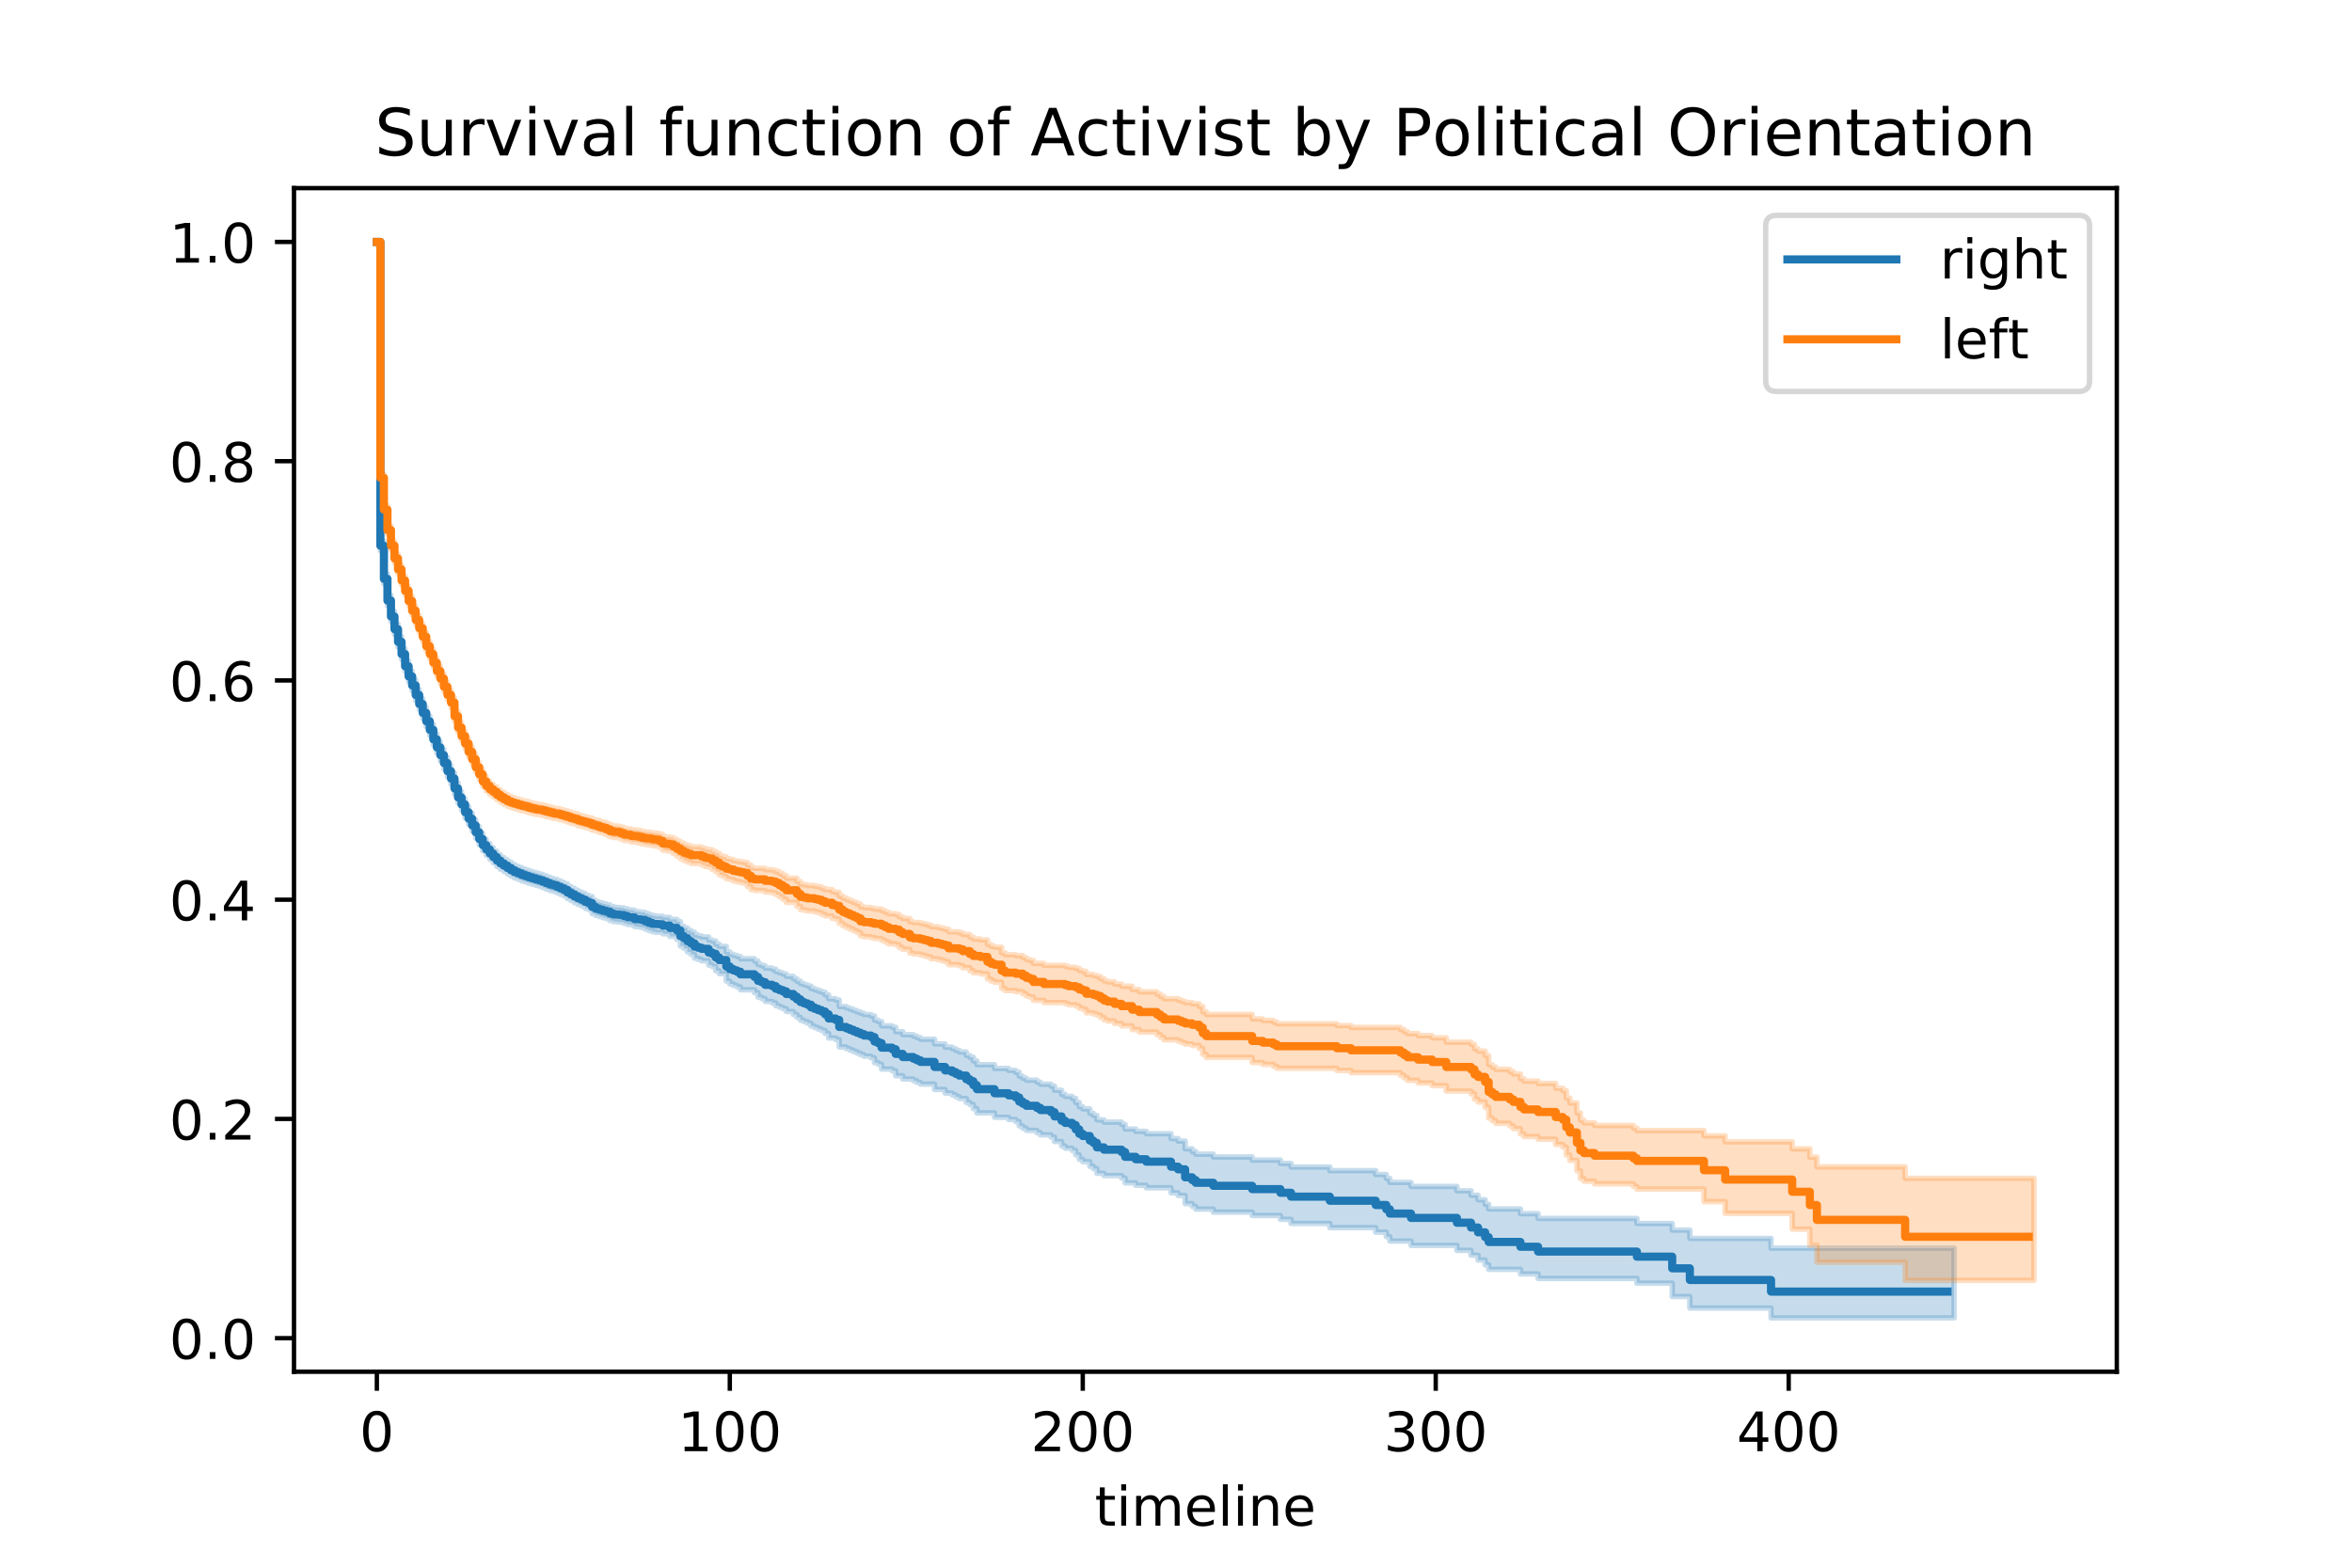 <?xml version="1.0" encoding="utf-8" standalone="no"?>
<!DOCTYPE svg PUBLIC "-//W3C//DTD SVG 1.1//EN"
  "http://www.w3.org/Graphics/SVG/1.1/DTD/svg11.dtd">
<!-- Created with matplotlib (http://matplotlib.org/) -->
<svg height="288pt" version="1.1" viewBox="0 0 432 288" width="432pt" xmlns="http://www.w3.org/2000/svg" xmlns:xlink="http://www.w3.org/1999/xlink">
 <defs>
  <style type="text/css">
*{stroke-linecap:butt;stroke-linejoin:round;}
  </style>
 </defs>
 <g id="figure_1">
  <g id="patch_1">
   <path d="M 0 288 
L 432 288 
L 432 0 
L 0 0 
z
" style="fill:#ffffff;"/>
  </g>
  <g id="axes_1">
   <g id="patch_2">
    <path d="M 54 252 
L 388.8 252 
L 388.8 34.56 
L 54 34.56 
z
" style="fill:#ffffff;"/>
   </g>
   <g id="PolyCollection_1">
    <defs>
     <path d="M 69.866 -188.639 
L 69.866 -186.837 
L 70.515 -186.837 
L 70.515 -180.717 
L 71.163 -180.717 
L 71.163 -176.722 
L 71.811 -176.722 
L 71.811 -173.779 
L 72.46 -173.779 
L 72.46 -171.437 
L 73.108 -171.437 
L 73.108 -169.111 
L 73.756 -169.111 
L 73.756 -166.862 
L 74.404 -166.862 
L 74.404 -164.608 
L 75.053 -164.608 
L 75.053 -162.744 
L 75.701 -162.744 
L 75.701 -161.087 
L 76.349 -161.087 
L 76.349 -159.321 
L 76.998 -159.321 
L 76.998 -157.655 
L 77.646 -157.655 
L 77.646 -156.012 
L 78.294 -156.012 
L 78.294 -154.474 
L 78.942 -154.474 
L 78.942 -152.899 
L 79.591 -152.899 
L 79.591 -151.155 
L 80.239 -151.155 
L 80.239 -149.67 
L 80.887 -149.67 
L 80.887 -148.246 
L 81.536 -148.246 
L 81.536 -146.787 
L 82.184 -146.787 
L 82.184 -145.297 
L 82.832 -145.297 
L 82.832 -143.937 
L 83.48 -143.937 
L 83.48 -142.107 
L 84.129 -142.107 
L 84.129 -140.456 
L 84.777 -140.456 
L 84.777 -139.163 
L 85.425 -139.163 
L 85.425 -137.724 
L 86.074 -137.724 
L 86.074 -136.539 
L 86.722 -136.539 
L 86.722 -135.301 
L 87.37 -135.301 
L 87.37 -134.04 
L 88.018 -134.04 
L 88.018 -132.796 
L 88.667 -132.796 
L 88.667 -131.672 
L 89.315 -131.672 
L 89.315 -130.871 
L 89.963 -130.871 
L 89.963 -130.131 
L 90.612 -130.131 
L 90.612 -129.476 
L 91.26 -129.476 
L 91.26 -128.824 
L 91.908 -128.824 
L 91.908 -128.307 
L 92.556 -128.307 
L 92.556 -127.885 
L 93.205 -127.885 
L 93.205 -127.464 
L 93.853 -127.464 
L 93.853 -127.043 
L 94.501 -127.043 
L 94.501 -126.703 
L 95.15 -126.703 
L 95.15 -126.472 
L 95.798 -126.472 
L 95.798 -126.178 
L 96.446 -126.178 
L 96.446 -125.976 
L 97.094 -125.976 
L 97.094 -125.748 
L 97.743 -125.748 
L 97.743 -125.556 
L 98.391 -125.556 
L 98.391 -125.361 
L 99.039 -125.361 
L 99.039 -125.183 
L 99.688 -125.183 
L 99.688 -124.924 
L 100.336 -124.924 
L 100.336 -124.669 
L 100.984 -124.669 
L 100.984 -124.407 
L 101.632 -124.407 
L 101.632 -124.258 
L 102.281 -124.258 
L 102.281 -123.984 
L 102.929 -123.984 
L 102.929 -123.705 
L 103.577 -123.705 
L 103.577 -123.407 
L 104.226 -123.407 
L 104.226 -122.903 
L 104.874 -122.903 
L 104.874 -122.556 
L 105.522 -122.556 
L 105.522 -122.158 
L 106.17 -122.158 
L 106.17 -121.833 
L 106.819 -121.833 
L 106.819 -121.563 
L 107.467 -121.563 
L 107.467 -121.16 
L 108.115 -121.16 
L 108.115 -120.921 
L 108.764 -120.921 
L 108.764 -120.149 
L 109.412 -120.149 
L 109.412 -119.83 
L 110.06 -119.83 
L 110.06 -119.63 
L 110.708 -119.63 
L 110.708 -119.415 
L 111.357 -119.415 
L 111.357 -119.245 
L 112.005 -119.245 
L 112.005 -118.891 
L 112.653 -118.891 
L 112.653 -118.71 
L 113.302 -118.71 
L 113.302 -118.648 
L 113.95 -118.648 
L 113.95 -118.584 
L 114.598 -118.584 
L 114.598 -118.387 
L 115.246 -118.387 
L 115.246 -118.175 
L 115.895 -118.175 
L 115.895 -118.1 
L 116.543 -118.1 
L 116.543 -117.786 
L 117.191 -117.786 
L 117.191 -117.702 
L 117.84 -117.702 
L 117.84 -117.615 
L 118.488 -117.615 
L 118.488 -117.336 
L 119.136 -117.336 
L 119.136 -117.045 
L 119.784 -117.045 
L 119.784 -116.841 
L 120.433 -116.841 
L 120.433 -116.722 
L 121.081 -116.722 
L 121.081 -116.722 
L 121.729 -116.722 
L 121.729 -116.454 
L 122.378 -116.454 
L 122.378 -116.454 
L 123.026 -116.454 
L 123.026 -115.972 
L 123.674 -115.972 
L 123.674 -115.972 
L 124.322 -115.972 
L 124.322 -115.412 
L 124.971 -115.412 
L 124.971 -114.206 
L 125.619 -114.206 
L 125.619 -113.777 
L 126.267 -113.777 
L 126.267 -113.126 
L 126.916 -113.126 
L 126.916 -112.668 
L 127.564 -112.668 
L 127.564 -111.974 
L 128.212 -111.974 
L 128.212 -111.74 
L 128.86 -111.74 
L 128.86 -111.497 
L 129.509 -111.497 
L 129.509 -111.497 
L 130.157 -111.497 
L 130.157 -110.717 
L 130.805 -110.717 
L 130.805 -110.456 
L 131.454 -110.456 
L 131.454 -109.668 
L 132.102 -109.668 
L 132.102 -109.128 
L 133.398 -109.128 
L 133.398 -107.774 
L 134.047 -107.774 
L 134.047 -107.237 
L 134.695 -107.237 
L 134.695 -106.97 
L 135.343 -106.97 
L 135.343 -106.702 
L 135.992 -106.702 
L 135.992 -106.163 
L 138.585 -106.163 
L 138.585 -105.627 
L 139.233 -105.627 
L 139.233 -104.826 
L 139.881 -104.826 
L 139.881 -104.56 
L 140.53 -104.56 
L 140.53 -104.029 
L 141.826 -104.029 
L 141.826 -103.764 
L 142.474 -103.764 
L 142.474 -103.234 
L 143.123 -103.234 
L 143.123 -102.969 
L 143.771 -102.969 
L 143.771 -102.704 
L 144.419 -102.704 
L 144.419 -102.172 
L 145.716 -102.172 
L 145.716 -101.64 
L 146.364 -101.64 
L 146.364 -101.106 
L 147.012 -101.106 
L 147.012 -100.575 
L 147.661 -100.575 
L 147.661 -100.307 
L 148.309 -100.307 
L 148.309 -100.038 
L 148.957 -100.038 
L 148.957 -99.5 
L 149.606 -99.5 
L 149.606 -99.231 
L 150.254 -99.231 
L 150.254 -98.961 
L 150.902 -98.961 
L 150.902 -98.688 
L 151.55 -98.688 
L 151.55 -98.138 
L 152.199 -98.138 
L 152.199 -97.303 
L 153.495 -97.303 
L 153.495 -97.025 
L 154.144 -97.025 
L 154.144 -95.643 
L 154.792 -95.643 
L 154.792 -95.643 
L 155.44 -95.643 
L 155.44 -95.364 
L 156.088 -95.364 
L 156.088 -95.085 
L 156.737 -95.085 
L 156.737 -94.804 
L 157.385 -94.804 
L 157.385 -94.524 
L 158.033 -94.524 
L 158.033 -94.244 
L 158.682 -94.244 
L 158.682 -93.965 
L 159.33 -93.965 
L 159.33 -93.965 
L 159.978 -93.965 
L 159.978 -93.67 
L 160.626 -93.67 
L 160.626 -92.787 
L 161.275 -92.787 
L 161.275 -92.492 
L 161.923 -92.492 
L 161.923 -91.599 
L 163.22 -91.599 
L 163.22 -91.599 
L 163.868 -91.599 
L 163.868 -91.295 
L 164.516 -91.295 
L 164.516 -90.385 
L 165.813 -90.385 
L 165.813 -89.776 
L 166.461 -89.776 
L 166.461 -89.776 
L 167.109 -89.776 
L 167.109 -89.776 
L 167.758 -89.776 
L 167.758 -89.463 
L 168.406 -89.463 
L 168.406 -89.15 
L 169.054 -89.15 
L 169.054 -88.835 
L 169.702 -88.835 
L 169.702 -88.835 
L 171.647 -88.835 
L 171.647 -87.855 
L 172.296 -87.855 
L 172.296 -87.855 
L 172.944 -87.855 
L 172.944 -87.855 
L 173.592 -87.855 
L 173.592 -87.19 
L 174.889 -87.19 
L 174.889 -86.858 
L 175.537 -86.858 
L 175.537 -86.524 
L 176.185 -86.524 
L 176.185 -86.191 
L 176.833 -86.191 
L 176.833 -86.191 
L 177.482 -86.191 
L 177.482 -85.478 
L 178.13 -85.478 
L 178.13 -85.098 
L 178.778 -85.098 
L 178.778 -84.328 
L 179.427 -84.328 
L 179.427 -83.546 
L 180.075 -83.546 
L 180.075 -83.546 
L 182.02 -83.546 
L 182.02 -83.546 
L 182.668 -83.546 
L 182.668 -82.746 
L 183.965 -82.746 
L 183.965 -82.746 
L 185.261 -82.746 
L 185.261 -82.343 
L 186.558 -82.343 
L 186.558 -81.941 
L 187.206 -81.941 
L 187.206 -81.14 
L 187.854 -81.14 
L 187.854 -80.737 
L 188.503 -80.737 
L 188.503 -80.334 
L 189.799 -80.334 
L 189.799 -80.334 
L 190.447 -80.334 
L 190.447 -79.924 
L 191.096 -79.924 
L 191.096 -79.515 
L 193.041 -79.515 
L 193.041 -79.107 
L 193.689 -79.107 
L 193.689 -78.293 
L 194.337 -78.293 
L 194.337 -78.293 
L 194.985 -78.293 
L 194.985 -77.474 
L 195.634 -77.474 
L 195.634 -77.065 
L 196.93 -77.065 
L 196.93 -76.658 
L 197.579 -76.658 
L 197.579 -75.845 
L 198.227 -75.845 
L 198.227 -75.007 
L 198.875 -75.007 
L 198.875 -74.589 
L 199.523 -74.589 
L 199.523 -74.589 
L 200.172 -74.589 
L 200.172 -73.734 
L 200.82 -73.734 
L 200.82 -73.308 
L 201.468 -73.308 
L 201.468 -72.46 
L 202.765 -72.46 
L 202.765 -72.031 
L 204.061 -72.031 
L 204.061 -72.031 
L 204.71 -72.031 
L 204.71 -72.031 
L 206.006 -72.031 
L 206.006 -71.585 
L 206.655 -71.585 
L 206.655 -70.696 
L 208.599 -70.696 
L 208.599 -70.246 
L 210.544 -70.246 
L 210.544 -69.797 
L 211.841 -69.797 
L 211.841 -69.797 
L 213.786 -69.797 
L 213.786 -69.797 
L 214.434 -69.797 
L 214.434 -69.797 
L 215.082 -69.797 
L 215.082 -68.86 
L 216.379 -68.86 
L 216.379 -68.377 
L 217.675 -68.377 
L 217.675 -66.884 
L 218.972 -66.884 
L 218.972 -66.38 
L 219.62 -66.38 
L 219.62 -65.878 
L 220.269 -65.878 
L 220.269 -65.878 
L 220.917 -65.878 
L 220.917 -65.878 
L 222.213 -65.878 
L 222.213 -65.878 
L 222.862 -65.878 
L 222.862 -65.321 
L 223.51 -65.321 
L 223.51 -65.321 
L 224.807 -65.321 
L 224.807 -65.321 
L 225.455 -65.321 
L 225.455 -65.321 
L 229.993 -65.321 
L 229.993 -64.695 
L 231.289 -64.695 
L 231.289 -64.695 
L 233.234 -64.695 
L 233.234 -64.695 
L 235.179 -64.695 
L 235.179 -63.999 
L 237.124 -63.999 
L 237.124 -63.24 
L 238.421 -63.24 
L 238.421 -63.24 
L 244.255 -63.24 
L 244.255 -62.463 
L 246.848 -62.463 
L 246.848 -62.463 
L 252.035 -62.463 
L 252.035 -62.463 
L 252.683 -62.463 
L 252.683 -61.634 
L 254.628 -61.634 
L 254.628 -60.815 
L 255.276 -60.815 
L 255.276 -60.006 
L 259.166 -60.006 
L 259.166 -59.207 
L 259.814 -59.207 
L 259.814 -59.207 
L 267.593 -59.207 
L 267.593 -58.298 
L 270.187 -58.298 
L 270.187 -57.404 
L 271.483 -57.404 
L 271.483 -56.523 
L 272.78 -56.523 
L 272.78 -55.657 
L 273.428 -55.657 
L 273.428 -54.804 
L 279.263 -54.804 
L 279.263 -53.964 
L 282.504 -53.964 
L 282.504 -53.138 
L 285.745 -53.138 
L 285.745 -53.138 
L 300.656 -53.138 
L 300.656 -52.266 
L 304.546 -52.266 
L 304.546 -52.266 
L 305.194 -52.266 
L 305.194 -52.266 
L 305.842 -52.266 
L 305.842 -52.266 
L 307.139 -52.266 
L 307.139 -49.804 
L 310.38 -49.804 
L 310.38 -47.694 
L 325.291 -47.694 
L 325.291 -45.884 
L 331.774 -45.884 
L 331.774 -45.884 
L 350.574 -45.884 
L 350.574 -45.884 
L 353.815 -45.884 
L 353.815 -45.884 
L 357.705 -45.884 
L 357.705 -45.884 
L 358.917 -45.884 
L 358.917 -58.696 
L 358.917 -58.696 
L 357.705 -58.696 
L 357.705 -58.696 
L 353.815 -58.696 
L 353.815 -58.696 
L 350.574 -58.696 
L 350.574 -58.696 
L 331.774 -58.696 
L 331.774 -58.696 
L 325.291 -58.696 
L 325.291 -60.485 
L 310.38 -60.485 
L 310.38 -62.017 
L 307.139 -62.017 
L 307.139 -63.234 
L 305.842 -63.234 
L 305.842 -63.234 
L 305.194 -63.234 
L 305.194 -63.234 
L 304.546 -63.234 
L 304.546 -63.234 
L 300.656 -63.234 
L 300.656 -64.157 
L 285.745 -64.157 
L 285.745 -64.157 
L 282.504 -64.157 
L 282.504 -65.034 
L 279.263 -65.034 
L 279.263 -65.899 
L 273.428 -65.899 
L 273.428 -66.751 
L 272.78 -66.751 
L 272.78 -67.592 
L 271.483 -67.592 
L 271.483 -68.42 
L 270.187 -68.42 
L 270.187 -69.236 
L 267.593 -69.236 
L 267.593 -70.039 
L 259.814 -70.039 
L 259.814 -70.039 
L 259.166 -70.039 
L 259.166 -70.776 
L 255.276 -70.776 
L 255.276 -71.504 
L 254.628 -71.504 
L 254.628 -72.223 
L 252.683 -72.223 
L 252.683 -72.934 
L 252.035 -72.934 
L 252.035 -72.934 
L 246.848 -72.934 
L 246.848 -72.934 
L 244.255 -72.934 
L 244.255 -73.608 
L 238.421 -73.608 
L 238.421 -73.608 
L 237.124 -73.608 
L 237.124 -74.263 
L 235.179 -74.263 
L 235.179 -74.877 
L 233.234 -74.877 
L 233.234 -74.877 
L 231.289 -74.877 
L 231.289 -74.877 
L 229.993 -74.877 
L 229.993 -75.447 
L 225.455 -75.447 
L 225.455 -75.447 
L 224.807 -75.447 
L 224.807 -75.447 
L 223.51 -75.447 
L 223.51 -75.447 
L 222.862 -75.447 
L 222.862 -75.972 
L 222.213 -75.972 
L 222.213 -75.972 
L 220.917 -75.972 
L 220.917 -75.972 
L 220.269 -75.972 
L 220.269 -75.972 
L 219.62 -75.972 
L 219.62 -76.459 
L 218.972 -76.459 
L 218.972 -76.944 
L 217.675 -76.944 
L 217.675 -78.371 
L 216.379 -78.371 
L 216.379 -78.832 
L 215.082 -78.832 
L 215.082 -79.728 
L 214.434 -79.728 
L 214.434 -79.728 
L 213.786 -79.728 
L 213.786 -79.728 
L 211.841 -79.728 
L 211.841 -79.728 
L 210.544 -79.728 
L 210.544 -80.159 
L 208.599 -80.159 
L 208.599 -80.589 
L 206.655 -80.589 
L 206.655 -81.436 
L 206.006 -81.436 
L 206.006 -81.858 
L 204.71 -81.858 
L 204.71 -81.858 
L 204.061 -81.858 
L 204.061 -81.858 
L 202.765 -81.858 
L 202.765 -82.267 
L 201.468 -82.267 
L 201.468 -83.073 
L 200.82 -83.073 
L 200.82 -83.475 
L 200.172 -83.475 
L 200.172 -84.276 
L 199.523 -84.276 
L 199.523 -84.276 
L 198.875 -84.276 
L 198.875 -84.668 
L 198.227 -84.668 
L 198.227 -85.449 
L 197.579 -85.449 
L 197.579 -86.206 
L 196.93 -86.206 
L 196.93 -86.584 
L 195.634 -86.584 
L 195.634 -86.961 
L 194.985 -86.961 
L 194.985 -87.712 
L 194.337 -87.712 
L 194.337 -87.712 
L 193.689 -87.712 
L 193.689 -88.455 
L 193.041 -88.455 
L 193.041 -88.824 
L 191.096 -88.824 
L 191.096 -89.193 
L 190.447 -89.193 
L 190.447 -89.562 
L 189.799 -89.562 
L 189.799 -89.562 
L 188.503 -89.562 
L 188.503 -89.924 
L 187.854 -89.924 
L 187.854 -90.285 
L 187.206 -90.285 
L 187.206 -90.999 
L 186.558 -90.999 
L 186.558 -91.355 
L 185.261 -91.355 
L 185.261 -91.711 
L 183.965 -91.711 
L 183.965 -91.711 
L 182.668 -91.711 
L 182.668 -92.414 
L 182.02 -92.414 
L 182.02 -92.414 
L 180.075 -92.414 
L 180.075 -92.414 
L 179.427 -92.414 
L 179.427 -93.1 
L 178.778 -93.1 
L 178.778 -93.774 
L 178.13 -93.774 
L 178.13 -94.106 
L 177.482 -94.106 
L 177.482 -94.737 
L 176.833 -94.737 
L 176.833 -94.737 
L 176.185 -94.737 
L 176.185 -95.035 
L 175.537 -95.035 
L 175.537 -95.334 
L 174.889 -95.334 
L 174.889 -95.63 
L 173.592 -95.63 
L 173.592 -96.221 
L 172.944 -96.221 
L 172.944 -96.221 
L 172.296 -96.221 
L 172.296 -96.221 
L 171.647 -96.221 
L 171.647 -97.089 
L 169.702 -97.089 
L 169.702 -97.089 
L 169.054 -97.089 
L 169.054 -97.369 
L 168.406 -97.369 
L 168.406 -97.648 
L 167.758 -97.648 
L 167.758 -97.926 
L 167.109 -97.926 
L 167.109 -97.926 
L 166.461 -97.926 
L 166.461 -97.926 
L 165.813 -97.926 
L 165.813 -98.467 
L 164.516 -98.467 
L 164.516 -99.273 
L 163.868 -99.273 
L 163.868 -99.54 
L 163.22 -99.54 
L 163.22 -99.54 
L 161.923 -99.54 
L 161.923 -100.327 
L 161.275 -100.327 
L 161.275 -100.586 
L 160.626 -100.586 
L 160.626 -101.358 
L 159.978 -101.358 
L 159.978 -101.615 
L 159.33 -101.615 
L 159.33 -101.615 
L 158.682 -101.615 
L 158.682 -101.861 
L 158.033 -101.861 
L 158.033 -102.107 
L 157.385 -102.107 
L 157.385 -102.352 
L 156.737 -102.352 
L 156.737 -102.597 
L 156.088 -102.597 
L 156.088 -102.84 
L 155.44 -102.84 
L 155.44 -103.083 
L 154.792 -103.083 
L 154.792 -103.083 
L 154.144 -103.083 
L 154.144 -104.281 
L 153.495 -104.281 
L 153.495 -104.519 
L 152.199 -104.519 
L 152.199 -105.233 
L 151.55 -105.233 
L 151.55 -105.702 
L 150.902 -105.702 
L 150.902 -105.934 
L 150.254 -105.934 
L 150.254 -106.163 
L 149.606 -106.163 
L 149.606 -106.392 
L 148.957 -106.392 
L 148.957 -106.847 
L 148.309 -106.847 
L 148.309 -107.074 
L 147.661 -107.074 
L 147.661 -107.299 
L 147.012 -107.299 
L 147.012 -107.746 
L 146.364 -107.746 
L 146.364 -108.191 
L 145.716 -108.191 
L 145.716 -108.633 
L 144.419 -108.633 
L 144.419 -109.072 
L 143.771 -109.072 
L 143.771 -109.291 
L 143.123 -109.291 
L 143.123 -109.508 
L 142.474 -109.508 
L 142.474 -109.942 
L 141.826 -109.942 
L 141.826 -110.157 
L 140.53 -110.157 
L 140.53 -110.587 
L 139.881 -110.587 
L 139.881 -110.801 
L 139.233 -110.801 
L 139.233 -111.44 
L 138.585 -111.44 
L 138.585 -111.864 
L 135.992 -111.864 
L 135.992 -112.286 
L 135.343 -112.286 
L 135.343 -112.495 
L 134.695 -112.495 
L 134.695 -112.703 
L 134.047 -112.703 
L 134.047 -113.117 
L 133.398 -113.117 
L 133.398 -114.14 
L 132.102 -114.14 
L 132.102 -114.541 
L 131.454 -114.541 
L 131.454 -115.124 
L 130.805 -115.124 
L 130.805 -115.315 
L 130.157 -115.315 
L 130.157 -115.879 
L 129.509 -115.879 
L 129.509 -115.879 
L 128.86 -115.879 
L 128.86 -116.057 
L 128.212 -116.057 
L 128.212 -116.229 
L 127.564 -116.229 
L 127.564 -116.736 
L 126.916 -116.736 
L 126.916 -117.066 
L 126.267 -117.066 
L 126.267 -117.537 
L 125.619 -117.537 
L 125.619 -117.844 
L 124.971 -117.844 
L 124.971 -118.704 
L 124.322 -118.704 
L 124.322 -119.102 
L 123.674 -119.102 
L 123.674 -119.102 
L 123.026 -119.102 
L 123.026 -119.455 
L 122.378 -119.455 
L 122.378 -119.455 
L 121.729 -119.455 
L 121.729 -119.66 
L 121.081 -119.66 
L 121.081 -119.66 
L 120.433 -119.66 
L 120.433 -119.753 
L 119.784 -119.753 
L 119.784 -119.919 
L 119.136 -119.919 
L 119.136 -120.157 
L 118.488 -120.157 
L 118.488 -120.386 
L 117.84 -120.386 
L 117.84 -120.459 
L 117.191 -120.459 
L 117.191 -120.529 
L 116.543 -120.529 
L 116.543 -120.794 
L 115.895 -120.794 
L 115.895 -120.857 
L 115.246 -120.857 
L 115.246 -121.039 
L 114.598 -121.039 
L 114.598 -121.21 
L 113.95 -121.21 
L 113.95 -121.265 
L 113.302 -121.265 
L 113.302 -121.319 
L 112.653 -121.319 
L 112.653 -121.477 
L 112.005 -121.477 
L 112.005 -121.787 
L 111.357 -121.787 
L 111.357 -121.936 
L 110.708 -121.936 
L 110.708 -122.126 
L 110.06 -122.126 
L 110.06 -122.305 
L 109.412 -122.305 
L 109.412 -122.593 
L 108.764 -122.593 
L 108.764 -123.291 
L 108.115 -123.291 
L 108.115 -123.508 
L 107.467 -123.508 
L 107.467 -123.881 
L 106.819 -123.881 
L 106.819 -124.134 
L 106.17 -124.134 
L 106.17 -124.439 
L 105.522 -124.439 
L 105.522 -124.817 
L 104.874 -124.817 
L 104.874 -125.147 
L 104.226 -125.147 
L 104.226 -125.629 
L 103.577 -125.629 
L 103.577 -125.916 
L 102.929 -125.916 
L 102.929 -126.188 
L 102.281 -126.188 
L 102.281 -126.456 
L 101.632 -126.456 
L 101.632 -126.603 
L 100.984 -126.603 
L 100.984 -126.861 
L 100.336 -126.861 
L 100.336 -127.112 
L 99.688 -127.112 
L 99.688 -127.368 
L 99.039 -127.368 
L 99.039 -127.543 
L 98.391 -127.543 
L 98.391 -127.736 
L 97.743 -127.736 
L 97.743 -127.926 
L 97.094 -127.926 
L 97.094 -128.152 
L 96.446 -128.152 
L 96.446 -128.352 
L 95.798 -128.352 
L 95.798 -128.643 
L 95.15 -128.643 
L 95.15 -128.872 
L 94.501 -128.872 
L 94.501 -129.209 
L 93.853 -129.209 
L 93.853 -129.627 
L 93.205 -129.627 
L 93.205 -130.046 
L 92.556 -130.046 
L 92.556 -130.464 
L 91.908 -130.464 
L 91.908 -130.979 
L 91.26 -130.979 
L 91.26 -131.627 
L 90.612 -131.627 
L 90.612 -132.279 
L 89.963 -132.279 
L 89.963 -133.015 
L 89.315 -133.015 
L 89.315 -133.812 
L 88.667 -133.812 
L 88.667 -134.931 
L 88.018 -134.931 
L 88.018 -136.17 
L 87.37 -136.17 
L 87.37 -137.424 
L 86.722 -137.424 
L 86.722 -138.657 
L 86.074 -138.657 
L 86.074 -139.836 
L 85.425 -139.836 
L 85.425 -141.269 
L 84.777 -141.269 
L 84.777 -142.556 
L 84.129 -142.556 
L 84.129 -144.199 
L 83.48 -144.199 
L 83.48 -146.019 
L 82.832 -146.019 
L 82.832 -147.372 
L 82.184 -147.372 
L 82.184 -148.855 
L 81.536 -148.855 
L 81.536 -150.306 
L 80.887 -150.306 
L 80.887 -151.723 
L 80.239 -151.723 
L 80.239 -153.2 
L 79.591 -153.2 
L 79.591 -154.936 
L 78.942 -154.936 
L 78.942 -156.503 
L 78.294 -156.503 
L 78.294 -158.032 
L 77.646 -158.032 
L 77.646 -159.667 
L 76.998 -159.667 
L 76.998 -161.324 
L 76.349 -161.324 
L 76.349 -163.08 
L 75.701 -163.08 
L 75.701 -164.728 
L 75.053 -164.728 
L 75.053 -166.581 
L 74.404 -166.581 
L 74.404 -168.821 
L 73.756 -168.821 
L 73.756 -171.055 
L 73.108 -171.055 
L 73.108 -173.364 
L 72.46 -173.364 
L 72.46 -175.691 
L 71.811 -175.691 
L 71.811 -178.612 
L 71.163 -178.612 
L 71.163 -182.574 
L 70.515 -182.574 
L 70.515 -188.639 
L 69.866 -188.639 
z
" id="m27b07ea862" style="stroke:#1f77b4;stroke-opacity:0.25;"/>
    </defs>
    <g clip-path="url(#p2ae8057c83)">
     <use style="fill:#1f77b4;fill-opacity:0.25;stroke:#1f77b4;stroke-opacity:0.25;" x="0" xlink:href="#m27b07ea862" y="288"/>
    </g>
   </g>
   <g id="PolyCollection_2">
    <defs>
     <path d="M 69.866 -200.947 
L 69.866 -199.482 
L 70.515 -199.482 
L 70.515 -193.598 
L 71.163 -193.598 
L 71.163 -189.832 
L 71.811 -189.832 
L 71.811 -186.965 
L 72.46 -186.965 
L 72.46 -184.598 
L 73.108 -184.598 
L 73.108 -182.574 
L 73.756 -182.574 
L 73.756 -180.525 
L 74.404 -180.525 
L 74.404 -178.63 
L 75.053 -178.63 
L 75.053 -176.743 
L 75.701 -176.743 
L 75.701 -174.959 
L 76.349 -174.959 
L 76.349 -173.26 
L 76.998 -173.26 
L 76.998 -171.74 
L 77.646 -171.74 
L 77.646 -170.171 
L 78.294 -170.171 
L 78.294 -168.421 
L 78.942 -168.421 
L 78.942 -166.964 
L 79.591 -166.964 
L 79.591 -165.376 
L 80.239 -165.376 
L 80.239 -163.832 
L 80.887 -163.832 
L 80.887 -162.454 
L 81.536 -162.454 
L 81.536 -160.942 
L 82.184 -160.942 
L 82.184 -159.46 
L 82.832 -159.46 
L 82.832 -158.041 
L 83.48 -158.041 
L 83.48 -155.518 
L 84.129 -155.518 
L 84.129 -153.437 
L 84.777 -153.437 
L 84.777 -151.875 
L 85.425 -151.875 
L 85.425 -150.489 
L 86.074 -150.489 
L 86.074 -148.963 
L 86.722 -148.963 
L 86.722 -147.62 
L 87.37 -147.62 
L 87.37 -146.136 
L 88.018 -146.136 
L 88.018 -144.832 
L 88.667 -144.832 
L 88.667 -143.523 
L 89.315 -143.523 
L 89.315 -142.701 
L 89.963 -142.701 
L 89.963 -142.066 
L 90.612 -142.066 
L 90.612 -141.601 
L 91.26 -141.601 
L 91.26 -141.062 
L 91.908 -141.062 
L 91.908 -140.617 
L 92.556 -140.617 
L 92.556 -140.235 
L 93.205 -140.235 
L 93.205 -139.874 
L 93.853 -139.874 
L 93.853 -139.622 
L 94.501 -139.622 
L 94.501 -139.435 
L 95.15 -139.435 
L 95.15 -139.241 
L 95.798 -139.241 
L 95.798 -139.05 
L 96.446 -139.05 
L 96.446 -138.919 
L 97.094 -138.919 
L 97.094 -138.692 
L 97.743 -138.692 
L 97.743 -138.544 
L 98.391 -138.544 
L 98.391 -138.395 
L 99.039 -138.395 
L 99.039 -138.304 
L 99.688 -138.304 
L 99.688 -138.157 
L 100.336 -138.157 
L 100.336 -137.977 
L 100.984 -137.977 
L 100.984 -137.818 
L 101.632 -137.818 
L 101.632 -137.643 
L 102.281 -137.643 
L 102.281 -137.569 
L 102.929 -137.569 
L 102.929 -137.39 
L 103.577 -137.39 
L 103.577 -137.193 
L 104.226 -137.193 
L 104.226 -136.99 
L 104.874 -136.99 
L 104.874 -136.75 
L 105.522 -136.75 
L 105.522 -136.606 
L 106.17 -136.606 
L 106.17 -136.32 
L 106.819 -136.32 
L 106.819 -136.158 
L 107.467 -136.158 
L 107.467 -135.972 
L 108.115 -135.972 
L 108.115 -135.795 
L 108.764 -135.795 
L 108.764 -135.489 
L 109.412 -135.489 
L 109.412 -135.336 
L 110.06 -135.336 
L 110.06 -135.061 
L 110.708 -135.061 
L 110.708 -134.906 
L 111.357 -134.906 
L 111.357 -134.62 
L 112.005 -134.62 
L 112.005 -134.279 
L 112.653 -134.279 
L 112.653 -134.148 
L 113.302 -134.148 
L 113.302 -134.104 
L 113.95 -134.104 
L 113.95 -133.876 
L 114.598 -133.876 
L 114.598 -133.594 
L 115.246 -133.594 
L 115.246 -133.545 
L 115.895 -133.545 
L 115.895 -133.338 
L 116.543 -133.338 
L 116.543 -133.282 
L 117.191 -133.282 
L 117.191 -133.166 
L 117.84 -133.166 
L 117.84 -132.986 
L 118.488 -132.986 
L 118.488 -132.859 
L 119.136 -132.859 
L 119.136 -132.793 
L 119.784 -132.793 
L 119.784 -132.654 
L 120.433 -132.654 
L 120.433 -132.577 
L 121.081 -132.577 
L 121.081 -132.333 
L 121.729 -132.333 
L 121.729 -131.807 
L 122.378 -131.807 
L 122.378 -131.71 
L 123.026 -131.71 
L 123.026 -131.608 
L 123.674 -131.608 
L 123.674 -131.184 
L 124.322 -131.184 
L 124.322 -130.738 
L 124.971 -130.738 
L 124.971 -130.262 
L 125.619 -130.262 
L 125.619 -129.89 
L 126.267 -129.89 
L 126.267 -129.639 
L 126.916 -129.639 
L 126.916 -129.377 
L 127.564 -129.377 
L 127.564 -129.377 
L 128.212 -129.377 
L 128.212 -129.377 
L 128.86 -129.377 
L 128.86 -129.108 
L 129.509 -129.108 
L 129.509 -128.835 
L 130.157 -128.835 
L 130.157 -128.697 
L 130.805 -128.697 
L 130.805 -128.278 
L 131.454 -128.278 
L 131.454 -127.856 
L 132.102 -127.856 
L 132.102 -127.288 
L 132.75 -127.288 
L 132.75 -127.004 
L 133.398 -127.004 
L 133.398 -126.577 
L 134.047 -126.577 
L 134.047 -126.435 
L 134.695 -126.435 
L 134.695 -126.148 
L 135.343 -126.148 
L 135.343 -126.005 
L 135.992 -126.005 
L 135.992 -125.861 
L 136.64 -125.861 
L 136.64 -125.716 
L 137.288 -125.716 
L 137.288 -125.136 
L 137.936 -125.136 
L 137.936 -124.555 
L 138.585 -124.555 
L 138.585 -124.41 
L 139.881 -124.41 
L 139.881 -124.41 
L 140.53 -124.41 
L 140.53 -124.119 
L 141.826 -124.119 
L 141.826 -123.973 
L 142.474 -123.973 
L 142.474 -123.683 
L 143.123 -123.683 
L 143.123 -123.247 
L 143.771 -123.247 
L 143.771 -122.81 
L 144.419 -122.81 
L 144.419 -122.228 
L 145.716 -122.228 
L 145.716 -122.228 
L 146.364 -122.228 
L 146.364 -121.498 
L 147.012 -121.498 
L 147.012 -120.914 
L 147.661 -120.914 
L 147.661 -120.768 
L 148.309 -120.768 
L 148.309 -120.622 
L 148.957 -120.622 
L 148.957 -120.622 
L 149.606 -120.622 
L 149.606 -120.475 
L 150.254 -120.475 
L 150.254 -120.328 
L 150.902 -120.328 
L 150.902 -120.034 
L 151.55 -120.034 
L 151.55 -119.739 
L 152.199 -119.739 
L 152.199 -119.739 
L 152.847 -119.739 
L 152.847 -119.286 
L 153.495 -119.286 
L 153.495 -119.135 
L 154.144 -119.135 
L 154.144 -118.378 
L 154.792 -118.378 
L 154.792 -117.923 
L 155.44 -117.923 
L 155.44 -117.619 
L 156.088 -117.619 
L 156.088 -117.314 
L 156.737 -117.314 
L 156.737 -117.005 
L 157.385 -117.005 
L 157.385 -116.694 
L 158.033 -116.694 
L 158.033 -116.072 
L 158.682 -116.072 
L 158.682 -115.916 
L 159.33 -115.916 
L 159.33 -115.916 
L 159.978 -115.916 
L 159.978 -115.754 
L 160.626 -115.754 
L 160.626 -115.593 
L 161.923 -115.593 
L 161.923 -115.267 
L 162.571 -115.267 
L 162.571 -114.936 
L 163.22 -114.936 
L 163.22 -114.603 
L 163.868 -114.603 
L 163.868 -114.603 
L 164.516 -114.603 
L 164.516 -114.435 
L 165.164 -114.435 
L 165.164 -113.931 
L 165.813 -113.931 
L 165.813 -113.593 
L 166.461 -113.593 
L 166.461 -113.593 
L 167.109 -113.593 
L 167.109 -112.909 
L 167.758 -112.909 
L 167.758 -112.737 
L 168.406 -112.737 
L 168.406 -112.737 
L 169.054 -112.737 
L 169.054 -112.563 
L 169.702 -112.563 
L 169.702 -112.388 
L 170.351 -112.388 
L 170.351 -112.211 
L 170.999 -112.211 
L 170.999 -111.857 
L 171.647 -111.857 
L 171.647 -111.857 
L 172.296 -111.857 
L 172.296 -111.679 
L 172.944 -111.679 
L 172.944 -111.5 
L 173.592 -111.5 
L 173.592 -111.319 
L 174.24 -111.319 
L 174.24 -110.775 
L 174.889 -110.775 
L 174.889 -110.775 
L 175.537 -110.775 
L 175.537 -110.775 
L 176.185 -110.775 
L 176.185 -110.592 
L 176.833 -110.592 
L 176.833 -110.224 
L 177.482 -110.224 
L 177.482 -110.224 
L 178.13 -110.224 
L 178.13 -109.662 
L 178.778 -109.662 
L 178.778 -109.283 
L 180.075 -109.283 
L 180.075 -109.093 
L 180.723 -109.093 
L 180.723 -109.093 
L 181.371 -109.093 
L 181.371 -108.144 
L 182.02 -108.144 
L 182.02 -107.764 
L 182.668 -107.764 
L 182.668 -107.572 
L 183.316 -107.572 
L 183.316 -107.572 
L 183.965 -107.572 
L 183.965 -106.412 
L 184.613 -106.412 
L 184.613 -106.024 
L 185.261 -106.024 
L 185.261 -106.024 
L 186.558 -106.024 
L 186.558 -105.826 
L 187.854 -105.826 
L 187.854 -105.429 
L 188.503 -105.429 
L 188.503 -105.026 
L 189.151 -105.026 
L 189.151 -104.825 
L 189.799 -104.825 
L 189.799 -104.221 
L 190.447 -104.221 
L 190.447 -104.221 
L 191.744 -104.221 
L 191.744 -103.817 
L 192.392 -103.817 
L 192.392 -103.817 
L 193.041 -103.817 
L 193.041 -103.817 
L 193.689 -103.817 
L 193.689 -103.817 
L 194.337 -103.817 
L 194.337 -103.817 
L 195.634 -103.817 
L 195.634 -103.61 
L 196.282 -103.61 
L 196.282 -103.403 
L 196.93 -103.403 
L 196.93 -103.403 
L 197.579 -103.403 
L 197.579 -103.194 
L 198.227 -103.194 
L 198.227 -102.776 
L 198.875 -102.776 
L 198.875 -102.566 
L 199.523 -102.566 
L 199.523 -101.938 
L 200.172 -101.938 
L 200.172 -101.938 
L 200.82 -101.938 
L 200.82 -101.727 
L 201.468 -101.727 
L 201.468 -101.514 
L 202.117 -101.514 
L 202.117 -101.078 
L 202.765 -101.078 
L 202.765 -100.643 
L 203.413 -100.643 
L 203.413 -100.424 
L 204.061 -100.424 
L 204.061 -100.424 
L 204.71 -100.424 
L 204.71 -99.982 
L 205.358 -99.982 
L 205.358 -99.982 
L 206.006 -99.982 
L 206.006 -99.537 
L 206.655 -99.537 
L 206.655 -99.537 
L 207.303 -99.537 
L 207.303 -99.537 
L 207.951 -99.537 
L 207.951 -98.858 
L 209.248 -98.858 
L 209.248 -98.4 
L 209.896 -98.4 
L 209.896 -98.4 
L 210.544 -98.4 
L 210.544 -98.4 
L 211.193 -98.4 
L 211.193 -98.4 
L 211.841 -98.4 
L 211.841 -98.4 
L 212.489 -98.4 
L 212.489 -97.926 
L 213.137 -97.926 
L 213.137 -97.451 
L 213.786 -97.451 
L 213.786 -96.976 
L 214.434 -96.976 
L 214.434 -96.976 
L 215.082 -96.976 
L 215.082 -96.976 
L 215.731 -96.976 
L 215.731 -96.976 
L 216.379 -96.976 
L 216.379 -96.722 
L 217.027 -96.722 
L 217.027 -96.465 
L 217.675 -96.465 
L 217.675 -96.203 
L 218.324 -96.203 
L 218.324 -96.203 
L 218.972 -96.203 
L 218.972 -95.935 
L 219.62 -95.935 
L 219.62 -95.935 
L 220.269 -95.935 
L 220.269 -95.391 
L 220.917 -95.391 
L 220.917 -94.306 
L 221.565 -94.306 
L 221.565 -93.742 
L 222.213 -93.742 
L 222.213 -93.742 
L 222.862 -93.742 
L 222.862 -93.742 
L 223.51 -93.742 
L 223.51 -93.742 
L 224.158 -93.742 
L 224.158 -93.742 
L 224.807 -93.742 
L 224.807 -93.742 
L 225.455 -93.742 
L 225.455 -93.742 
L 228.048 -93.742 
L 228.048 -93.742 
L 229.345 -93.742 
L 229.345 -93.742 
L 229.993 -93.742 
L 229.993 -92.792 
L 230.641 -92.792 
L 230.641 -92.792 
L 231.289 -92.792 
L 231.289 -92.792 
L 231.938 -92.792 
L 231.938 -92.464 
L 232.586 -92.464 
L 232.586 -92.464 
L 233.234 -92.464 
L 233.234 -92.464 
L 233.883 -92.464 
L 233.883 -92.107 
L 234.531 -92.107 
L 234.531 -91.748 
L 235.179 -91.748 
L 235.179 -91.748 
L 236.476 -91.748 
L 236.476 -91.748 
L 237.772 -91.748 
L 237.772 -91.748 
L 238.421 -91.748 
L 238.421 -91.748 
L 239.069 -91.748 
L 239.069 -91.748 
L 239.717 -91.748 
L 239.717 -91.748 
L 241.014 -91.748 
L 241.014 -91.748 
L 244.903 -91.748 
L 244.903 -91.748 
L 245.552 -91.748 
L 245.552 -91.344 
L 246.848 -91.344 
L 246.848 -91.344 
L 247.497 -91.344 
L 247.497 -91.344 
L 248.145 -91.344 
L 248.145 -90.932 
L 248.793 -90.932 
L 248.793 -90.932 
L 249.441 -90.932 
L 249.441 -90.932 
L 250.738 -90.932 
L 250.738 -90.932 
L 252.683 -90.932 
L 252.683 -90.932 
L 253.331 -90.932 
L 253.331 -90.932 
L 253.979 -90.932 
L 253.979 -90.932 
L 257.221 -90.932 
L 257.221 -90.467 
L 257.869 -90.467 
L 257.869 -89.994 
L 258.517 -89.994 
L 258.517 -89.524 
L 259.814 -89.524 
L 259.814 -89.524 
L 260.462 -89.524 
L 260.462 -89.036 
L 263.055 -89.036 
L 263.055 -88.55 
L 263.704 -88.55 
L 263.704 -88.55 
L 264.352 -88.55 
L 264.352 -88.55 
L 265.649 -88.55 
L 265.649 -87.552 
L 270.187 -87.552 
L 270.187 -87.051 
L 270.835 -87.051 
L 270.835 -86.054 
L 271.483 -86.054 
L 271.483 -85.557 
L 272.78 -85.557 
L 272.78 -84.57 
L 273.428 -84.57 
L 273.428 -82.613 
L 274.076 -82.613 
L 274.076 -82.122 
L 274.725 -82.122 
L 274.725 -81.632 
L 277.318 -81.632 
L 277.318 -81.144 
L 277.966 -81.144 
L 277.966 -80.657 
L 279.263 -80.657 
L 279.263 -79.687 
L 279.911 -79.687 
L 279.911 -79.204 
L 281.207 -79.204 
L 281.207 -79.204 
L 282.504 -79.204 
L 282.504 -78.716 
L 285.745 -78.716 
L 285.745 -77.744 
L 287.042 -77.744 
L 287.042 -77.261 
L 287.69 -77.261 
L 287.69 -75.797 
L 288.339 -75.797 
L 288.339 -74.829 
L 289.635 -74.829 
L 289.635 -72.906 
L 290.283 -72.906 
L 290.283 -71.478 
L 290.932 -71.478 
L 290.932 -70.997 
L 292.877 -70.997 
L 292.877 -70.517 
L 300.008 -70.517 
L 300.008 -70.038 
L 300.656 -70.038 
L 300.656 -69.561 
L 301.304 -69.561 
L 301.304 -69.561 
L 304.546 -69.561 
L 304.546 -69.561 
L 305.194 -69.561 
L 305.194 -69.561 
L 305.842 -69.561 
L 305.842 -69.561 
L 306.491 -69.561 
L 306.491 -69.561 
L 312.973 -69.561 
L 312.973 -67.251 
L 316.863 -67.251 
L 316.863 -65.092 
L 318.16 -65.092 
L 318.16 -65.092 
L 320.753 -65.092 
L 320.753 -65.092 
L 322.049 -65.092 
L 322.049 -65.092 
L 326.587 -65.092 
L 326.587 -65.092 
L 329.18 -65.092 
L 329.18 -62.193 
L 329.829 -62.193 
L 329.829 -62.193 
L 332.422 -62.193 
L 332.422 -59.218 
L 333.07 -59.218 
L 333.07 -59.218 
L 333.718 -59.218 
L 333.718 -56.104 
L 336.312 -56.104 
L 336.312 -56.104 
L 349.926 -56.104 
L 349.926 -52.771 
L 356.408 -52.771 
L 356.408 -52.771 
L 357.057 -52.771 
L 357.057 -52.771 
L 366.133 -52.771 
L 366.133 -52.771 
L 370.022 -52.771 
L 370.022 -52.771 
L 372.616 -52.771 
L 372.616 -52.771 
L 373.582 -52.771 
L 373.582 -71.539 
L 373.582 -71.539 
L 372.616 -71.539 
L 372.616 -71.539 
L 370.022 -71.539 
L 370.022 -71.539 
L 366.133 -71.539 
L 366.133 -71.539 
L 357.057 -71.539 
L 357.057 -71.539 
L 356.408 -71.539 
L 356.408 -71.539 
L 349.926 -71.539 
L 349.926 -73.639 
L 336.312 -73.639 
L 336.312 -73.639 
L 333.718 -73.639 
L 333.718 -75.427 
L 333.07 -75.427 
L 333.07 -75.427 
L 332.422 -75.427 
L 332.422 -76.95 
L 329.829 -76.95 
L 329.829 -76.95 
L 329.18 -76.95 
L 329.18 -78.231 
L 326.587 -78.231 
L 326.587 -78.231 
L 322.049 -78.231 
L 322.049 -78.231 
L 320.753 -78.231 
L 320.753 -78.231 
L 318.16 -78.231 
L 318.16 -78.231 
L 316.863 -78.231 
L 316.863 -79.338 
L 312.973 -79.338 
L 312.973 -80.303 
L 306.491 -80.303 
L 306.491 -80.303 
L 305.842 -80.303 
L 305.842 -80.303 
L 305.194 -80.303 
L 305.194 -80.303 
L 304.546 -80.303 
L 304.546 -80.303 
L 301.304 -80.303 
L 301.304 -80.303 
L 300.656 -80.303 
L 300.656 -80.774 
L 300.008 -80.774 
L 300.008 -81.243 
L 292.877 -81.243 
L 292.877 -81.711 
L 290.932 -81.711 
L 290.932 -82.178 
L 290.283 -82.178 
L 290.283 -83.557 
L 289.635 -83.557 
L 289.635 -85.378 
L 288.339 -85.378 
L 288.339 -86.282 
L 287.69 -86.282 
L 287.69 -87.629 
L 287.042 -87.629 
L 287.042 -88.071 
L 285.745 -88.071 
L 285.745 -88.952 
L 282.504 -88.952 
L 282.504 -89.39 
L 281.207 -89.39 
L 281.207 -89.39 
L 279.911 -89.39 
L 279.911 -89.823 
L 279.263 -89.823 
L 279.263 -90.686 
L 277.966 -90.686 
L 277.966 -91.116 
L 277.318 -91.116 
L 277.318 -91.544 
L 274.725 -91.544 
L 274.725 -91.971 
L 274.076 -91.971 
L 274.076 -92.397 
L 273.428 -92.397 
L 273.428 -94.072 
L 272.78 -94.072 
L 272.78 -94.902 
L 271.483 -94.902 
L 271.483 -95.314 
L 270.835 -95.314 
L 270.835 -96.134 
L 270.187 -96.134 
L 270.187 -96.541 
L 265.649 -96.541 
L 265.649 -97.345 
L 264.352 -97.345 
L 264.352 -97.345 
L 263.704 -97.345 
L 263.704 -97.345 
L 263.055 -97.345 
L 263.055 -97.737 
L 260.462 -97.737 
L 260.462 -98.126 
L 259.814 -98.126 
L 259.814 -98.126 
L 258.517 -98.126 
L 258.517 -98.505 
L 257.869 -98.505 
L 257.869 -98.881 
L 257.221 -98.881 
L 257.221 -99.252 
L 253.979 -99.252 
L 253.979 -99.252 
L 253.331 -99.252 
L 253.331 -99.252 
L 252.683 -99.252 
L 252.683 -99.252 
L 250.738 -99.252 
L 250.738 -99.252 
L 249.441 -99.252 
L 249.441 -99.252 
L 248.793 -99.252 
L 248.793 -99.252 
L 248.145 -99.252 
L 248.145 -99.591 
L 247.497 -99.591 
L 247.497 -99.591 
L 246.848 -99.591 
L 246.848 -99.591 
L 245.552 -99.591 
L 245.552 -99.924 
L 244.903 -99.924 
L 244.903 -99.924 
L 241.014 -99.924 
L 241.014 -99.924 
L 239.717 -99.924 
L 239.717 -99.924 
L 239.069 -99.924 
L 239.069 -99.924 
L 238.421 -99.924 
L 238.421 -99.924 
L 237.772 -99.924 
L 237.772 -99.924 
L 236.476 -99.924 
L 236.476 -99.924 
L 235.179 -99.924 
L 235.179 -99.924 
L 234.531 -99.924 
L 234.531 -100.229 
L 233.883 -100.229 
L 233.883 -100.532 
L 233.234 -100.532 
L 233.234 -100.532 
L 232.586 -100.532 
L 232.586 -100.532 
L 231.938 -100.532 
L 231.938 -100.815 
L 231.289 -100.815 
L 231.289 -100.815 
L 230.641 -100.815 
L 230.641 -100.815 
L 229.993 -100.815 
L 229.993 -101.64 
L 229.345 -101.64 
L 229.345 -101.64 
L 228.048 -101.64 
L 228.048 -101.64 
L 225.455 -101.64 
L 225.455 -101.64 
L 224.807 -101.64 
L 224.807 -101.64 
L 224.158 -101.64 
L 224.158 -101.64 
L 223.51 -101.64 
L 223.51 -101.64 
L 222.862 -101.64 
L 222.862 -101.64 
L 222.213 -101.64 
L 222.213 -101.64 
L 221.565 -101.64 
L 221.565 -102.14 
L 220.917 -102.14 
L 220.917 -103.106 
L 220.269 -103.106 
L 220.269 -103.587 
L 219.62 -103.587 
L 219.62 -103.587 
L 218.972 -103.587 
L 218.972 -103.824 
L 218.324 -103.824 
L 218.324 -103.824 
L 217.675 -103.824 
L 217.675 -104.056 
L 217.027 -104.056 
L 217.027 -104.285 
L 216.379 -104.285 
L 216.379 -104.512 
L 215.731 -104.512 
L 215.731 -104.512 
L 215.082 -104.512 
L 215.082 -104.512 
L 214.434 -104.512 
L 214.434 -104.512 
L 213.786 -104.512 
L 213.786 -104.94 
L 213.137 -104.94 
L 213.137 -105.367 
L 212.489 -105.367 
L 212.489 -105.792 
L 211.841 -105.792 
L 211.841 -105.792 
L 211.193 -105.792 
L 211.193 -105.792 
L 210.544 -105.792 
L 210.544 -105.792 
L 209.896 -105.792 
L 209.896 -105.792 
L 209.248 -105.792 
L 209.248 -106.204 
L 207.951 -106.204 
L 207.951 -106.815 
L 207.303 -106.815 
L 207.303 -106.815 
L 206.655 -106.815 
L 206.655 -106.815 
L 206.006 -106.815 
L 206.006 -107.215 
L 205.358 -107.215 
L 205.358 -107.215 
L 204.71 -107.215 
L 204.71 -107.613 
L 204.061 -107.613 
L 204.061 -107.613 
L 203.413 -107.613 
L 203.413 -107.81 
L 202.765 -107.81 
L 202.765 -108.2 
L 202.117 -108.2 
L 202.117 -108.59 
L 201.468 -108.59 
L 201.468 -108.782 
L 200.82 -108.782 
L 200.82 -108.971 
L 200.172 -108.971 
L 200.172 -108.971 
L 199.523 -108.971 
L 199.523 -109.535 
L 198.875 -109.535 
L 198.875 -109.722 
L 198.227 -109.722 
L 198.227 -110.096 
L 197.579 -110.096 
L 197.579 -110.283 
L 196.93 -110.283 
L 196.93 -110.283 
L 196.282 -110.283 
L 196.282 -110.468 
L 195.634 -110.468 
L 195.634 -110.652 
L 194.337 -110.652 
L 194.337 -110.652 
L 193.689 -110.652 
L 193.689 -110.652 
L 193.041 -110.652 
L 193.041 -110.652 
L 192.392 -110.652 
L 192.392 -110.652 
L 191.744 -110.652 
L 191.744 -111.013 
L 190.447 -111.013 
L 190.447 -111.013 
L 189.799 -111.013 
L 189.799 -111.552 
L 189.151 -111.552 
L 189.151 -111.731 
L 188.503 -111.731 
L 188.503 -112.089 
L 187.854 -112.089 
L 187.854 -112.442 
L 186.558 -112.442 
L 186.558 -112.618 
L 185.261 -112.618 
L 185.261 -112.618 
L 184.613 -112.618 
L 184.613 -112.963 
L 183.965 -112.963 
L 183.965 -113.991 
L 183.316 -113.991 
L 183.316 -113.991 
L 182.668 -113.991 
L 182.668 -114.16 
L 182.02 -114.16 
L 182.02 -114.496 
L 181.371 -114.496 
L 181.371 -115.332 
L 180.723 -115.332 
L 180.723 -115.332 
L 180.075 -115.332 
L 180.075 -115.498 
L 178.778 -115.498 
L 178.778 -115.83 
L 178.13 -115.83 
L 178.13 -116.322 
L 177.482 -116.322 
L 177.482 -116.322 
L 176.833 -116.322 
L 176.833 -116.644 
L 176.185 -116.644 
L 176.185 -116.804 
L 175.537 -116.804 
L 175.537 -116.804 
L 174.889 -116.804 
L 174.889 -116.804 
L 174.24 -116.804 
L 174.24 -117.279 
L 173.592 -117.279 
L 173.592 -117.437 
L 172.944 -117.437 
L 172.944 -117.593 
L 172.296 -117.593 
L 172.296 -117.749 
L 171.647 -117.749 
L 171.647 -117.749 
L 170.999 -117.749 
L 170.999 -118.057 
L 170.351 -118.057 
L 170.351 -118.212 
L 169.702 -118.212 
L 169.702 -118.364 
L 169.054 -118.364 
L 169.054 -118.516 
L 168.406 -118.516 
L 168.406 -118.516 
L 167.758 -118.516 
L 167.758 -118.666 
L 167.109 -118.666 
L 167.109 -119.262 
L 166.461 -119.262 
L 166.461 -119.262 
L 165.813 -119.262 
L 165.813 -119.556 
L 165.164 -119.556 
L 165.164 -119.994 
L 164.516 -119.994 
L 164.516 -120.139 
L 163.868 -120.139 
L 163.868 -120.139 
L 163.22 -120.139 
L 163.22 -120.427 
L 162.571 -120.427 
L 162.571 -120.714 
L 161.923 -120.714 
L 161.923 -120.996 
L 160.626 -120.996 
L 160.626 -121.136 
L 159.978 -121.136 
L 159.978 -121.276 
L 159.33 -121.276 
L 159.33 -121.276 
L 158.682 -121.276 
L 158.682 -121.411 
L 158.033 -121.411 
L 158.033 -121.951 
L 157.385 -121.951 
L 157.385 -122.22 
L 156.737 -122.22 
L 156.737 -122.486 
L 156.088 -122.486 
L 156.088 -122.75 
L 155.44 -122.75 
L 155.44 -123.012 
L 154.792 -123.012 
L 154.792 -123.404 
L 154.144 -123.404 
L 154.144 -124.052 
L 153.495 -124.052 
L 153.495 -124.181 
L 152.847 -124.181 
L 152.847 -124.567 
L 152.199 -124.567 
L 152.199 -124.567 
L 151.55 -124.567 
L 151.55 -124.819 
L 150.902 -124.819 
L 150.902 -125.07 
L 150.254 -125.07 
L 150.254 -125.195 
L 149.606 -125.195 
L 149.606 -125.319 
L 148.957 -125.319 
L 148.957 -125.319 
L 148.309 -125.319 
L 148.309 -125.443 
L 147.661 -125.443 
L 147.661 -125.567 
L 147.012 -125.567 
L 147.012 -126.061 
L 146.364 -126.061 
L 146.364 -126.673 
L 145.716 -126.673 
L 145.716 -126.673 
L 144.419 -126.673 
L 144.419 -127.16 
L 143.771 -127.16 
L 143.771 -127.522 
L 143.123 -127.522 
L 143.123 -127.882 
L 142.474 -127.882 
L 142.474 -128.122 
L 141.826 -128.122 
L 141.826 -128.241 
L 140.53 -128.241 
L 140.53 -128.48 
L 139.881 -128.48 
L 139.881 -128.48 
L 138.585 -128.48 
L 138.585 -128.598 
L 137.936 -128.598 
L 137.936 -129.07 
L 137.288 -129.07 
L 137.288 -129.538 
L 136.64 -129.538 
L 136.64 -129.655 
L 135.992 -129.655 
L 135.992 -129.77 
L 135.343 -129.77 
L 135.343 -129.885 
L 134.695 -129.885 
L 134.695 -130.114 
L 134.047 -130.114 
L 134.047 -130.227 
L 133.398 -130.227 
L 133.398 -130.566 
L 132.75 -130.566 
L 132.75 -130.791 
L 132.102 -130.791 
L 132.102 -131.235 
L 131.454 -131.235 
L 131.454 -131.563 
L 130.805 -131.563 
L 130.805 -131.887 
L 130.157 -131.887 
L 130.157 -131.993 
L 129.509 -131.993 
L 129.509 -132.203 
L 128.86 -132.203 
L 128.86 -132.41 
L 128.212 -132.41 
L 128.212 -132.41 
L 127.564 -132.41 
L 127.564 -132.41 
L 126.916 -132.41 
L 126.916 -132.611 
L 126.267 -132.611 
L 126.267 -132.805 
L 125.619 -132.805 
L 125.619 -133.091 
L 124.971 -133.091 
L 124.971 -133.457 
L 124.322 -133.457 
L 124.322 -133.803 
L 123.674 -133.803 
L 123.674 -134.132 
L 123.026 -134.132 
L 123.026 -134.211 
L 122.378 -134.211 
L 122.378 -134.287 
L 121.729 -134.287 
L 121.729 -134.708 
L 121.081 -134.708 
L 121.081 -134.904 
L 120.433 -134.904 
L 120.433 -134.967 
L 119.784 -134.967 
L 119.784 -135.082 
L 119.136 -135.082 
L 119.136 -135.137 
L 118.488 -135.137 
L 118.488 -135.244 
L 117.84 -135.244 
L 117.84 -135.397 
L 117.191 -135.397 
L 117.191 -135.496 
L 116.543 -135.496 
L 116.543 -135.543 
L 115.895 -135.543 
L 115.895 -135.722 
L 115.246 -135.722 
L 115.246 -135.765 
L 114.598 -135.765 
L 114.598 -136.011 
L 113.95 -136.011 
L 113.95 -136.211 
L 113.302 -136.211 
L 113.302 -136.25 
L 112.653 -136.25 
L 112.653 -136.365 
L 112.005 -136.365 
L 112.005 -136.665 
L 111.357 -136.665 
L 111.357 -136.918 
L 110.708 -136.918 
L 110.708 -137.056 
L 110.06 -137.056 
L 110.06 -137.303 
L 109.412 -137.303 
L 109.412 -137.442 
L 108.764 -137.442 
L 108.764 -137.724 
L 108.115 -137.724 
L 108.115 -137.888 
L 107.467 -137.888 
L 107.467 -138.062 
L 106.819 -138.062 
L 106.819 -138.217 
L 106.17 -138.217 
L 106.17 -138.491 
L 105.522 -138.491 
L 105.522 -138.629 
L 104.874 -138.629 
L 104.874 -138.861 
L 104.226 -138.861 
L 104.226 -139.058 
L 103.577 -139.058 
L 103.577 -139.251 
L 102.929 -139.251 
L 102.929 -139.427 
L 102.281 -139.427 
L 102.281 -139.5 
L 101.632 -139.5 
L 101.632 -139.674 
L 100.984 -139.674 
L 100.984 -139.831 
L 100.336 -139.831 
L 100.336 -140.011 
L 99.688 -140.011 
L 99.688 -140.157 
L 99.039 -140.157 
L 99.039 -140.247 
L 98.391 -140.247 
L 98.391 -140.395 
L 97.743 -140.395 
L 97.743 -140.542 
L 97.094 -140.542 
L 97.094 -140.768 
L 96.446 -140.768 
L 96.446 -140.899 
L 95.798 -140.899 
L 95.798 -141.089 
L 95.15 -141.089 
L 95.15 -141.282 
L 94.501 -141.282 
L 94.501 -141.468 
L 93.853 -141.468 
L 93.853 -141.72 
L 93.205 -141.72 
L 93.205 -142.079 
L 92.556 -142.079 
L 92.556 -142.46 
L 91.908 -142.46 
L 91.908 -142.904 
L 91.26 -142.904 
L 91.26 -143.441 
L 90.612 -143.441 
L 90.612 -143.904 
L 89.963 -143.904 
L 89.963 -144.537 
L 89.315 -144.537 
L 89.315 -145.357 
L 88.667 -145.357 
L 88.667 -146.664 
L 88.018 -146.664 
L 88.018 -147.964 
L 87.37 -147.964 
L 87.37 -149.443 
L 86.722 -149.443 
L 86.722 -150.783 
L 86.074 -150.783 
L 86.074 -152.303 
L 85.425 -152.303 
L 85.425 -153.685 
L 84.777 -153.685 
L 84.777 -155.242 
L 84.129 -155.242 
L 84.129 -157.314 
L 83.48 -157.314 
L 83.48 -159.826 
L 82.832 -159.826 
L 82.832 -161.239 
L 82.184 -161.239 
L 82.184 -162.713 
L 81.536 -162.713 
L 81.536 -164.218 
L 80.887 -164.218 
L 80.887 -165.589 
L 80.239 -165.589 
L 80.239 -167.125 
L 79.591 -167.125 
L 79.591 -168.704 
L 78.942 -168.704 
L 78.942 -170.152 
L 78.294 -170.152 
L 78.294 -171.892 
L 77.646 -171.892 
L 77.646 -173.451 
L 76.998 -173.451 
L 76.998 -174.963 
L 76.349 -174.963 
L 76.349 -176.65 
L 75.701 -176.65 
L 75.701 -178.422 
L 75.053 -178.422 
L 75.053 -180.295 
L 74.404 -180.295 
L 74.404 -182.176 
L 73.756 -182.176 
L 73.756 -184.209 
L 73.108 -184.209 
L 73.108 -186.216 
L 72.46 -186.216 
L 72.46 -188.563 
L 71.811 -188.563 
L 71.811 -191.402 
L 71.163 -191.402 
L 71.163 -195.131 
L 70.515 -195.131 
L 70.515 -200.947 
L 69.866 -200.947 
z
" id="m6ae4251b6e" style="stroke:#ff7f0e;stroke-opacity:0.25;"/>
    </defs>
    <g clip-path="url(#p2ae8057c83)">
     <use style="fill:#ff7f0e;fill-opacity:0.25;stroke:#ff7f0e;stroke-opacity:0.25;" x="0" xlink:href="#m6ae4251b6e" y="288"/>
    </g>
   </g>
   <g id="matplotlib.axis_1">
    <g id="xtick_1">
     <g id="line2d_1">
      <defs>
       <path d="M 0 0 
L 0 3.5 
" id="m30a46a2d0e" style="stroke:#000000;stroke-width:0.8;"/>
      </defs>
      <g>
       <use style="stroke:#000000;stroke-width:0.8;" x="69.218" xlink:href="#m30a46a2d0e" y="252"/>
      </g>
     </g>
     <g id="text_1">
      <!-- 0 -->
      <defs>
       <path d="M 31.781 66.406 
Q 24.172 66.406 20.328 58.906 
Q 16.5 51.422 16.5 36.375 
Q 16.5 21.391 20.328 13.891 
Q 24.172 6.391 31.781 6.391 
Q 39.453 6.391 43.281 13.891 
Q 47.125 21.391 47.125 36.375 
Q 47.125 51.422 43.281 58.906 
Q 39.453 66.406 31.781 66.406 
z
M 31.781 74.219 
Q 44.047 74.219 50.516 64.516 
Q 56.984 54.828 56.984 36.375 
Q 56.984 17.969 50.516 8.266 
Q 44.047 -1.422 31.781 -1.422 
Q 19.531 -1.422 13.062 8.266 
Q 6.594 17.969 6.594 36.375 
Q 6.594 54.828 13.062 64.516 
Q 19.531 74.219 31.781 74.219 
z
" id="DejaVuSans-30"/>
      </defs>
      <g transform="translate(66.037 266.598)scale(0.1 -0.1)">
       <use xlink:href="#DejaVuSans-30"/>
      </g>
     </g>
    </g>
    <g id="xtick_2">
     <g id="line2d_2">
      <g>
       <use style="stroke:#000000;stroke-width:0.8;" x="134.047" xlink:href="#m30a46a2d0e" y="252"/>
      </g>
     </g>
     <g id="text_2">
      <!-- 100 -->
      <defs>
       <path d="M 12.406 8.297 
L 28.516 8.297 
L 28.516 63.922 
L 10.984 60.406 
L 10.984 69.391 
L 28.422 72.906 
L 38.281 72.906 
L 38.281 8.297 
L 54.391 8.297 
L 54.391 0 
L 12.406 0 
z
" id="DejaVuSans-31"/>
      </defs>
      <g transform="translate(124.503 266.598)scale(0.1 -0.1)">
       <use xlink:href="#DejaVuSans-31"/>
       <use x="63.623" xlink:href="#DejaVuSans-30"/>
       <use x="127.246" xlink:href="#DejaVuSans-30"/>
      </g>
     </g>
    </g>
    <g id="xtick_3">
     <g id="line2d_3">
      <g>
       <use style="stroke:#000000;stroke-width:0.8;" x="198.875" xlink:href="#m30a46a2d0e" y="252"/>
      </g>
     </g>
     <g id="text_3">
      <!-- 200 -->
      <defs>
       <path d="M 19.188 8.297 
L 53.609 8.297 
L 53.609 0 
L 7.328 0 
L 7.328 8.297 
Q 12.938 14.109 22.625 23.891 
Q 32.328 33.688 34.812 36.531 
Q 39.547 41.844 41.422 45.531 
Q 43.312 49.219 43.312 52.781 
Q 43.312 58.594 39.234 62.25 
Q 35.156 65.922 28.609 65.922 
Q 23.969 65.922 18.812 64.312 
Q 13.672 62.703 7.812 59.422 
L 7.812 69.391 
Q 13.766 71.781 18.938 73 
Q 24.125 74.219 28.422 74.219 
Q 39.75 74.219 46.484 68.547 
Q 53.219 62.891 53.219 53.422 
Q 53.219 48.922 51.531 44.891 
Q 49.859 40.875 45.406 35.406 
Q 44.188 33.984 37.641 27.219 
Q 31.109 20.453 19.188 8.297 
z
" id="DejaVuSans-32"/>
      </defs>
      <g transform="translate(189.331 266.598)scale(0.1 -0.1)">
       <use xlink:href="#DejaVuSans-32"/>
       <use x="63.623" xlink:href="#DejaVuSans-30"/>
       <use x="127.246" xlink:href="#DejaVuSans-30"/>
      </g>
     </g>
    </g>
    <g id="xtick_4">
     <g id="line2d_4">
      <g>
       <use style="stroke:#000000;stroke-width:0.8;" x="263.704" xlink:href="#m30a46a2d0e" y="252"/>
      </g>
     </g>
     <g id="text_4">
      <!-- 300 -->
      <defs>
       <path d="M 40.578 39.312 
Q 47.656 37.797 51.625 33 
Q 55.609 28.219 55.609 21.188 
Q 55.609 10.406 48.188 4.484 
Q 40.766 -1.422 27.094 -1.422 
Q 22.516 -1.422 17.656 -0.516 
Q 12.797 0.391 7.625 2.203 
L 7.625 11.719 
Q 11.719 9.328 16.594 8.109 
Q 21.484 6.891 26.812 6.891 
Q 36.078 6.891 40.938 10.547 
Q 45.797 14.203 45.797 21.188 
Q 45.797 27.641 41.281 31.266 
Q 36.766 34.906 28.719 34.906 
L 20.219 34.906 
L 20.219 43.016 
L 29.109 43.016 
Q 36.375 43.016 40.234 45.922 
Q 44.094 48.828 44.094 54.297 
Q 44.094 59.906 40.109 62.906 
Q 36.141 65.922 28.719 65.922 
Q 24.656 65.922 20.016 65.031 
Q 15.375 64.156 9.812 62.312 
L 9.812 71.094 
Q 15.438 72.656 20.344 73.438 
Q 25.25 74.219 29.594 74.219 
Q 40.828 74.219 47.359 69.109 
Q 53.906 64.016 53.906 55.328 
Q 53.906 49.266 50.438 45.094 
Q 46.969 40.922 40.578 39.312 
z
" id="DejaVuSans-33"/>
      </defs>
      <g transform="translate(254.16 266.598)scale(0.1 -0.1)">
       <use xlink:href="#DejaVuSans-33"/>
       <use x="63.623" xlink:href="#DejaVuSans-30"/>
       <use x="127.246" xlink:href="#DejaVuSans-30"/>
      </g>
     </g>
    </g>
    <g id="xtick_5">
     <g id="line2d_5">
      <g>
       <use style="stroke:#000000;stroke-width:0.8;" x="328.532" xlink:href="#m30a46a2d0e" y="252"/>
      </g>
     </g>
     <g id="text_5">
      <!-- 400 -->
      <defs>
       <path d="M 37.797 64.312 
L 12.891 25.391 
L 37.797 25.391 
z
M 35.203 72.906 
L 47.609 72.906 
L 47.609 25.391 
L 58.016 25.391 
L 58.016 17.188 
L 47.609 17.188 
L 47.609 0 
L 37.797 0 
L 37.797 17.188 
L 4.891 17.188 
L 4.891 26.703 
z
" id="DejaVuSans-34"/>
      </defs>
      <g transform="translate(318.988 266.598)scale(0.1 -0.1)">
       <use xlink:href="#DejaVuSans-34"/>
       <use x="63.623" xlink:href="#DejaVuSans-30"/>
       <use x="127.246" xlink:href="#DejaVuSans-30"/>
      </g>
     </g>
    </g>
    <g id="text_6">
     <!-- timeline -->
     <defs>
      <path d="M 18.312 70.219 
L 18.312 54.688 
L 36.812 54.688 
L 36.812 47.703 
L 18.312 47.703 
L 18.312 18.016 
Q 18.312 11.328 20.141 9.422 
Q 21.969 7.516 27.594 7.516 
L 36.812 7.516 
L 36.812 0 
L 27.594 0 
Q 17.188 0 13.234 3.875 
Q 9.281 7.766 9.281 18.016 
L 9.281 47.703 
L 2.688 47.703 
L 2.688 54.688 
L 9.281 54.688 
L 9.281 70.219 
z
" id="DejaVuSans-74"/>
      <path d="M 9.422 54.688 
L 18.406 54.688 
L 18.406 0 
L 9.422 0 
z
M 9.422 75.984 
L 18.406 75.984 
L 18.406 64.594 
L 9.422 64.594 
z
" id="DejaVuSans-69"/>
      <path d="M 52 44.188 
Q 55.375 50.25 60.062 53.125 
Q 64.75 56 71.094 56 
Q 79.641 56 84.281 50.016 
Q 88.922 44.047 88.922 33.016 
L 88.922 0 
L 79.891 0 
L 79.891 32.719 
Q 79.891 40.578 77.094 44.375 
Q 74.312 48.188 68.609 48.188 
Q 61.625 48.188 57.562 43.547 
Q 53.516 38.922 53.516 30.906 
L 53.516 0 
L 44.484 0 
L 44.484 32.719 
Q 44.484 40.625 41.703 44.406 
Q 38.922 48.188 33.109 48.188 
Q 26.219 48.188 22.156 43.531 
Q 18.109 38.875 18.109 30.906 
L 18.109 0 
L 9.078 0 
L 9.078 54.688 
L 18.109 54.688 
L 18.109 46.188 
Q 21.188 51.219 25.484 53.609 
Q 29.781 56 35.688 56 
Q 41.656 56 45.828 52.969 
Q 50 49.953 52 44.188 
z
" id="DejaVuSans-6d"/>
      <path d="M 56.203 29.594 
L 56.203 25.203 
L 14.891 25.203 
Q 15.484 15.922 20.484 11.062 
Q 25.484 6.203 34.422 6.203 
Q 39.594 6.203 44.453 7.469 
Q 49.312 8.734 54.109 11.281 
L 54.109 2.781 
Q 49.266 0.734 44.188 -0.344 
Q 39.109 -1.422 33.891 -1.422 
Q 20.797 -1.422 13.156 6.188 
Q 5.516 13.812 5.516 26.812 
Q 5.516 40.234 12.766 48.109 
Q 20.016 56 32.328 56 
Q 43.359 56 49.781 48.891 
Q 56.203 41.797 56.203 29.594 
z
M 47.219 32.234 
Q 47.125 39.594 43.094 43.984 
Q 39.062 48.391 32.422 48.391 
Q 24.906 48.391 20.391 44.141 
Q 15.875 39.891 15.188 32.172 
z
" id="DejaVuSans-65"/>
      <path d="M 9.422 75.984 
L 18.406 75.984 
L 18.406 0 
L 9.422 0 
z
" id="DejaVuSans-6c"/>
      <path d="M 54.891 33.016 
L 54.891 0 
L 45.906 0 
L 45.906 32.719 
Q 45.906 40.484 42.875 44.328 
Q 39.844 48.188 33.797 48.188 
Q 26.516 48.188 22.312 43.547 
Q 18.109 38.922 18.109 30.906 
L 18.109 0 
L 9.078 0 
L 9.078 54.688 
L 18.109 54.688 
L 18.109 46.188 
Q 21.344 51.125 25.703 53.562 
Q 30.078 56 35.797 56 
Q 45.219 56 50.047 50.172 
Q 54.891 44.344 54.891 33.016 
z
" id="DejaVuSans-6e"/>
     </defs>
     <g transform="translate(201.08 280.277)scale(0.1 -0.1)">
      <use xlink:href="#DejaVuSans-74"/>
      <use x="39.209" xlink:href="#DejaVuSans-69"/>
      <use x="66.992" xlink:href="#DejaVuSans-6d"/>
      <use x="164.404" xlink:href="#DejaVuSans-65"/>
      <use x="225.928" xlink:href="#DejaVuSans-6c"/>
      <use x="253.711" xlink:href="#DejaVuSans-69"/>
      <use x="281.494" xlink:href="#DejaVuSans-6e"/>
      <use x="344.873" xlink:href="#DejaVuSans-65"/>
     </g>
    </g>
   </g>
   <g id="matplotlib.axis_2">
    <g id="ytick_1">
     <g id="line2d_6">
      <defs>
       <path d="M 0 0 
L -3.5 0 
" id="m78abcfc976" style="stroke:#000000;stroke-width:0.8;"/>
      </defs>
      <g>
       <use style="stroke:#000000;stroke-width:0.8;" x="54" xlink:href="#m78abcfc976" y="245.839"/>
      </g>
     </g>
     <g id="text_7">
      <!-- 0.0 -->
      <defs>
       <path d="M 10.688 12.406 
L 21 12.406 
L 21 0 
L 10.688 0 
z
" id="DejaVuSans-2e"/>
      </defs>
      <g transform="translate(31.097 249.639)scale(0.1 -0.1)">
       <use xlink:href="#DejaVuSans-30"/>
       <use x="63.623" xlink:href="#DejaVuSans-2e"/>
       <use x="95.41" xlink:href="#DejaVuSans-30"/>
      </g>
     </g>
    </g>
    <g id="ytick_2">
     <g id="line2d_7">
      <g>
       <use style="stroke:#000000;stroke-width:0.8;" x="54" xlink:href="#m78abcfc976" y="205.56"/>
      </g>
     </g>
     <g id="text_8">
      <!-- 0.2 -->
      <g transform="translate(31.097 209.359)scale(0.1 -0.1)">
       <use xlink:href="#DejaVuSans-30"/>
       <use x="63.623" xlink:href="#DejaVuSans-2e"/>
       <use x="95.41" xlink:href="#DejaVuSans-32"/>
      </g>
     </g>
    </g>
    <g id="ytick_3">
     <g id="line2d_8">
      <g>
       <use style="stroke:#000000;stroke-width:0.8;" x="54" xlink:href="#m78abcfc976" y="165.281"/>
      </g>
     </g>
     <g id="text_9">
      <!-- 0.4 -->
      <g transform="translate(31.097 169.08)scale(0.1 -0.1)">
       <use xlink:href="#DejaVuSans-30"/>
       <use x="63.623" xlink:href="#DejaVuSans-2e"/>
       <use x="95.41" xlink:href="#DejaVuSans-34"/>
      </g>
     </g>
    </g>
    <g id="ytick_4">
     <g id="line2d_9">
      <g>
       <use style="stroke:#000000;stroke-width:0.8;" x="54" xlink:href="#m78abcfc976" y="125.002"/>
      </g>
     </g>
     <g id="text_10">
      <!-- 0.6 -->
      <defs>
       <path d="M 33.016 40.375 
Q 26.375 40.375 22.484 35.828 
Q 18.609 31.297 18.609 23.391 
Q 18.609 15.531 22.484 10.953 
Q 26.375 6.391 33.016 6.391 
Q 39.656 6.391 43.531 10.953 
Q 47.406 15.531 47.406 23.391 
Q 47.406 31.297 43.531 35.828 
Q 39.656 40.375 33.016 40.375 
z
M 52.594 71.297 
L 52.594 62.312 
Q 48.875 64.062 45.094 64.984 
Q 41.312 65.922 37.594 65.922 
Q 27.828 65.922 22.672 59.328 
Q 17.531 52.734 16.797 39.406 
Q 19.672 43.656 24.016 45.922 
Q 28.375 48.188 33.594 48.188 
Q 44.578 48.188 50.953 41.516 
Q 57.328 34.859 57.328 23.391 
Q 57.328 12.156 50.688 5.359 
Q 44.047 -1.422 33.016 -1.422 
Q 20.359 -1.422 13.672 8.266 
Q 6.984 17.969 6.984 36.375 
Q 6.984 53.656 15.188 63.938 
Q 23.391 74.219 37.203 74.219 
Q 40.922 74.219 44.703 73.484 
Q 48.484 72.75 52.594 71.297 
z
" id="DejaVuSans-36"/>
      </defs>
      <g transform="translate(31.097 128.801)scale(0.1 -0.1)">
       <use xlink:href="#DejaVuSans-30"/>
       <use x="63.623" xlink:href="#DejaVuSans-2e"/>
       <use x="95.41" xlink:href="#DejaVuSans-36"/>
      </g>
     </g>
    </g>
    <g id="ytick_5">
     <g id="line2d_10">
      <g>
       <use style="stroke:#000000;stroke-width:0.8;" x="54" xlink:href="#m78abcfc976" y="84.723"/>
      </g>
     </g>
     <g id="text_11">
      <!-- 0.8 -->
      <defs>
       <path d="M 31.781 34.625 
Q 24.75 34.625 20.719 30.859 
Q 16.703 27.094 16.703 20.516 
Q 16.703 13.922 20.719 10.156 
Q 24.75 6.391 31.781 6.391 
Q 38.812 6.391 42.859 10.172 
Q 46.922 13.969 46.922 20.516 
Q 46.922 27.094 42.891 30.859 
Q 38.875 34.625 31.781 34.625 
z
M 21.922 38.812 
Q 15.578 40.375 12.031 44.719 
Q 8.5 49.078 8.5 55.328 
Q 8.5 64.062 14.719 69.141 
Q 20.953 74.219 31.781 74.219 
Q 42.672 74.219 48.875 69.141 
Q 55.078 64.062 55.078 55.328 
Q 55.078 49.078 51.531 44.719 
Q 48 40.375 41.703 38.812 
Q 48.828 37.156 52.797 32.312 
Q 56.781 27.484 56.781 20.516 
Q 56.781 9.906 50.312 4.234 
Q 43.844 -1.422 31.781 -1.422 
Q 19.734 -1.422 13.25 4.234 
Q 6.781 9.906 6.781 20.516 
Q 6.781 27.484 10.781 32.312 
Q 14.797 37.156 21.922 38.812 
z
M 18.312 54.391 
Q 18.312 48.734 21.844 45.562 
Q 25.391 42.391 31.781 42.391 
Q 38.141 42.391 41.719 45.562 
Q 45.312 48.734 45.312 54.391 
Q 45.312 60.062 41.719 63.234 
Q 38.141 66.406 31.781 66.406 
Q 25.391 66.406 21.844 63.234 
Q 18.312 60.062 18.312 54.391 
z
" id="DejaVuSans-38"/>
      </defs>
      <g transform="translate(31.097 88.522)scale(0.1 -0.1)">
       <use xlink:href="#DejaVuSans-30"/>
       <use x="63.623" xlink:href="#DejaVuSans-2e"/>
       <use x="95.41" xlink:href="#DejaVuSans-38"/>
      </g>
     </g>
    </g>
    <g id="ytick_6">
     <g id="line2d_11">
      <g>
       <use style="stroke:#000000;stroke-width:0.8;" x="54" xlink:href="#m78abcfc976" y="44.444"/>
      </g>
     </g>
     <g id="text_12">
      <!-- 1.0 -->
      <g transform="translate(31.097 48.243)scale(0.1 -0.1)">
       <use xlink:href="#DejaVuSans-31"/>
       <use x="63.623" xlink:href="#DejaVuSans-2e"/>
       <use x="95.41" xlink:href="#DejaVuSans-30"/>
      </g>
     </g>
    </g>
   </g>
   <g id="line2d_12">
    <path clip-path="url(#p2ae8057c83)" d="M 69.218 44.444 
L 69.866 44.444 
L 69.866 100.256 
L 70.515 100.256 
L 70.515 106.35 
L 71.163 106.35 
L 71.163 110.328 
L 71.811 110.328 
L 71.811 113.26 
L 72.46 113.26 
L 72.46 115.595 
L 73.108 115.595 
L 73.108 117.913 
L 73.756 117.913 
L 73.756 120.154 
L 74.404 120.154 
L 74.404 122.402 
L 75.053 122.402 
L 75.053 124.26 
L 75.701 124.26 
L 75.701 125.913 
L 76.349 125.913 
L 76.349 127.674 
L 76.998 127.674 
L 76.998 129.335 
L 77.646 129.335 
L 77.646 130.975 
L 78.294 130.975 
L 78.294 132.508 
L 78.942 132.508 
L 78.942 134.079 
L 79.591 134.079 
L 79.591 135.819 
L 80.239 135.819 
L 80.239 137.3 
L 80.887 137.3 
L 80.887 138.721 
L 81.536 138.721 
L 81.536 140.176 
L 82.184 140.176 
L 82.184 141.663 
L 82.832 141.663 
L 82.832 143.02 
L 83.48 143.02 
L 83.48 144.845 
L 84.129 144.845 
L 84.129 146.492 
L 84.777 146.492 
L 84.777 147.782 
L 85.425 147.782 
L 85.425 149.218 
L 86.074 149.218 
L 86.074 150.4 
L 86.722 150.4 
L 86.722 151.636 
L 87.37 151.636 
L 87.37 152.893 
L 88.018 152.893 
L 88.018 154.135 
L 88.667 154.135 
L 88.667 155.257 
L 89.315 155.257 
L 89.315 156.055 
L 89.963 156.055 
L 89.963 156.794 
L 90.612 156.794 
L 90.612 157.447 
L 91.26 157.447 
L 91.26 158.097 
L 91.908 158.097 
L 91.908 158.613 
L 92.556 158.613 
L 92.556 159.033 
L 93.205 159.033 
L 93.205 159.454 
L 93.853 159.454 
L 93.853 159.873 
L 94.501 159.873 
L 94.501 160.212 
L 95.15 160.212 
L 95.15 160.441 
L 95.798 160.441 
L 95.798 160.734 
L 96.446 160.734 
L 96.446 160.935 
L 97.094 160.935 
L 97.094 161.162 
L 97.743 161.162 
L 97.743 161.353 
L 98.391 161.353 
L 98.391 161.547 
L 99.039 161.547 
L 99.039 161.723 
L 99.688 161.723 
L 99.688 161.981 
L 100.336 161.981 
L 100.336 162.234 
L 100.984 162.234 
L 100.984 162.494 
L 101.632 162.494 
L 101.632 162.642 
L 102.281 162.642 
L 102.281 162.913 
L 102.929 162.913 
L 102.929 163.188 
L 103.577 163.188 
L 103.577 163.481 
L 104.226 163.481 
L 104.226 163.974 
L 104.874 163.974 
L 104.874 164.312 
L 105.522 164.312 
L 105.522 164.701 
L 106.17 164.701 
L 106.17 165.016 
L 106.819 165.016 
L 106.819 165.277 
L 107.467 165.277 
L 107.467 165.665 
L 108.115 165.665 
L 108.115 165.893 
L 108.764 165.893 
L 108.764 166.628 
L 109.412 166.628 
L 109.412 166.932 
L 110.06 166.932 
L 110.06 167.121 
L 110.708 167.121 
L 110.708 167.324 
L 111.357 167.324 
L 111.357 167.483 
L 112.005 167.483 
L 112.005 167.815 
L 112.653 167.815 
L 112.653 167.985 
L 113.95 168.043 
L 113.95 168.102 
L 114.598 168.102 
L 114.598 168.286 
L 115.246 168.286 
L 115.246 168.484 
L 116.543 168.552 
L 116.543 168.842 
L 117.84 168.919 
L 117.84 168.999 
L 118.488 168.999 
L 118.488 169.253 
L 119.136 169.253 
L 119.136 169.518 
L 119.784 169.518 
L 119.784 169.703 
L 121.729 169.808 
L 121.729 170.045 
L 123.026 170.045 
L 123.026 170.463 
L 124.322 170.463 
L 124.322 170.942 
L 124.971 170.942 
L 124.971 171.975 
L 125.619 171.975 
L 125.619 172.343 
L 126.267 172.343 
L 126.267 172.904 
L 126.916 172.904 
L 126.916 173.298 
L 127.564 173.298 
L 127.564 173.9 
L 128.212 173.9 
L 128.212 174.103 
L 128.86 174.103 
L 128.86 174.313 
L 130.157 174.313 
L 130.157 174.986 
L 130.805 174.986 
L 130.805 175.212 
L 131.454 175.212 
L 131.454 175.898 
L 132.102 175.898 
L 132.102 176.369 
L 133.398 176.369 
L 133.398 177.558 
L 134.047 177.558 
L 134.047 178.034 
L 134.695 178.034 
L 134.695 178.272 
L 135.343 178.272 
L 135.343 178.511 
L 135.992 178.511 
L 135.992 178.992 
L 138.585 178.992 
L 138.585 179.473 
L 139.233 179.473 
L 139.233 180.194 
L 139.881 180.194 
L 139.881 180.435 
L 140.53 180.435 
L 140.53 180.915 
L 141.826 180.915 
L 141.826 181.156 
L 142.474 181.156 
L 142.474 181.639 
L 143.123 181.639 
L 143.123 181.88 
L 143.771 181.88 
L 143.771 182.122 
L 144.419 182.122 
L 144.419 182.609 
L 145.716 182.609 
L 145.716 183.097 
L 146.364 183.097 
L 146.364 183.587 
L 147.012 183.587 
L 147.012 184.077 
L 147.661 184.077 
L 147.661 184.324 
L 148.309 184.324 
L 148.309 184.572 
L 148.957 184.572 
L 148.957 185.07 
L 149.606 185.07 
L 149.606 185.32 
L 150.254 185.32 
L 150.254 185.57 
L 150.902 185.57 
L 150.902 185.823 
L 151.55 185.823 
L 151.55 186.334 
L 152.199 186.334 
L 152.199 187.11 
L 153.495 187.11 
L 153.495 187.369 
L 154.144 187.369 
L 154.144 188.662 
L 155.44 188.662 
L 155.44 188.923 
L 156.088 188.923 
L 156.088 189.185 
L 156.737 189.185 
L 156.737 189.449 
L 157.385 189.449 
L 157.385 189.713 
L 158.033 189.713 
L 158.033 189.976 
L 158.682 189.976 
L 158.682 190.24 
L 159.978 190.24 
L 159.978 190.516 
L 160.626 190.516 
L 160.626 191.346 
L 161.275 191.346 
L 161.275 191.624 
L 161.923 191.624 
L 161.923 192.467 
L 163.868 192.467 
L 163.868 192.754 
L 164.516 192.754 
L 164.516 193.615 
L 165.813 193.615 
L 165.813 194.192 
L 167.758 194.192 
L 167.758 194.488 
L 168.406 194.488 
L 168.406 194.785 
L 169.054 194.785 
L 169.054 195.084 
L 171.647 195.084 
L 171.647 196.012 
L 173.592 196.012 
L 173.592 196.643 
L 174.889 196.643 
L 174.889 196.958 
L 175.537 196.958 
L 175.537 197.276 
L 176.185 197.276 
L 176.185 197.593 
L 177.482 197.593 
L 177.482 198.268 
L 178.13 198.268 
L 178.13 198.626 
L 178.778 198.626 
L 178.778 199.352 
L 179.427 199.352 
L 179.427 200.09 
L 182.668 200.09 
L 182.668 200.846 
L 185.261 200.846 
L 185.261 201.227 
L 186.558 201.227 
L 186.558 201.609 
L 187.206 201.609 
L 187.206 202.371 
L 187.854 202.371 
L 187.854 202.756 
L 188.503 202.756 
L 188.503 203.141 
L 190.447 203.141 
L 190.447 203.532 
L 191.096 203.532 
L 191.096 203.924 
L 193.041 203.924 
L 193.041 204.316 
L 193.689 204.316 
L 193.689 205.099 
L 194.985 205.099 
L 194.985 205.89 
L 195.634 205.89 
L 195.634 206.286 
L 196.93 206.286 
L 196.93 206.681 
L 197.579 206.681 
L 197.579 207.472 
L 198.227 207.472 
L 198.227 208.289 
L 198.875 208.289 
L 198.875 208.697 
L 200.172 208.697 
L 200.172 209.532 
L 200.82 209.532 
L 200.82 209.949 
L 201.468 209.949 
L 201.468 210.784 
L 202.765 210.784 
L 202.765 211.206 
L 206.006 211.206 
L 206.006 211.644 
L 206.655 211.644 
L 206.655 212.521 
L 208.599 212.521 
L 208.599 212.965 
L 210.544 212.965 
L 210.544 213.41 
L 215.082 213.41 
L 215.082 214.336 
L 216.379 214.336 
L 216.379 214.814 
L 217.675 214.814 
L 217.675 216.291 
L 218.972 216.291 
L 218.972 216.792 
L 219.62 216.792 
L 219.62 217.293 
L 222.862 217.293 
L 222.862 217.842 
L 229.993 217.842 
L 229.993 218.45 
L 235.179 218.45 
L 235.179 219.118 
L 237.124 219.118 
L 237.124 219.84 
L 244.255 219.84 
L 244.255 220.583 
L 252.683 220.583 
L 252.683 221.373 
L 254.628 221.373 
L 254.628 222.162 
L 255.276 222.162 
L 255.276 222.951 
L 259.166 222.951 
L 259.166 223.74 
L 267.593 223.74 
L 267.593 224.624 
L 270.187 224.624 
L 270.187 225.508 
L 271.483 225.508 
L 271.483 226.392 
L 272.78 226.392 
L 272.78 227.276 
L 273.428 227.276 
L 273.428 228.16 
L 279.263 228.16 
L 279.263 229.044 
L 282.504 229.044 
L 282.504 229.928 
L 300.656 229.928 
L 300.656 230.864 
L 307.139 230.864 
L 307.139 233.003 
L 310.38 233.003 
L 310.38 235.143 
L 325.291 235.143 
L 325.291 237.282 
L 357.705 237.282 
L 357.705 237.282 
" style="fill:none;stroke:#1f77b4;stroke-linecap:square;stroke-width:1.5;"/>
   </g>
   <g id="line2d_13">
    <path clip-path="url(#p2ae8057c83)" d="M 69.218 44.444 
L 69.866 44.444 
L 69.866 87.78 
L 70.515 87.78 
L 70.515 93.63 
L 71.163 93.63 
L 71.163 97.378 
L 71.811 97.378 
L 71.811 100.231 
L 72.46 100.231 
L 72.46 102.589 
L 73.108 102.589 
L 73.108 104.605 
L 73.756 104.605 
L 73.756 106.646 
L 74.404 106.646 
L 74.404 108.533 
L 75.053 108.533 
L 75.053 110.414 
L 75.701 110.414 
L 75.701 112.191 
L 76.349 112.191 
L 76.349 113.885 
L 76.998 113.885 
L 76.998 115.401 
L 77.646 115.401 
L 77.646 116.965 
L 78.294 116.965 
L 78.294 118.71 
L 78.942 118.71 
L 78.942 120.162 
L 79.591 120.162 
L 79.591 121.747 
L 80.239 121.747 
L 80.239 123.287 
L 80.887 123.287 
L 80.887 124.661 
L 81.536 124.661 
L 81.536 126.169 
L 82.184 126.169 
L 82.184 127.648 
L 82.832 127.648 
L 82.832 129.064 
L 83.48 129.064 
L 83.48 131.581 
L 84.129 131.581 
L 84.129 133.658 
L 84.777 133.658 
L 84.777 135.217 
L 85.425 135.217 
L 85.425 136.602 
L 86.074 136.602 
L 86.074 138.124 
L 86.722 138.124 
L 86.722 139.466 
L 87.37 139.466 
L 87.37 140.948 
L 88.018 140.948 
L 88.018 142.25 
L 88.667 142.25 
L 88.667 143.558 
L 89.315 143.558 
L 89.315 144.379 
L 89.963 144.379 
L 89.963 145.013 
L 90.612 145.013 
L 90.612 145.478 
L 91.26 145.478 
L 91.26 146.015 
L 91.908 146.015 
L 91.908 146.46 
L 92.556 146.46 
L 92.556 146.841 
L 93.205 146.841 
L 93.205 147.201 
L 93.853 147.201 
L 93.853 147.453 
L 94.501 147.453 
L 94.501 147.64 
L 95.15 147.64 
L 95.15 147.833 
L 95.798 147.833 
L 95.798 148.024 
L 96.446 148.024 
L 96.446 148.155 
L 97.094 148.155 
L 97.094 148.381 
L 97.743 148.381 
L 97.743 148.529 
L 98.391 148.529 
L 98.391 148.677 
L 99.688 148.768 
L 99.688 148.914 
L 100.336 148.914 
L 100.336 149.094 
L 100.984 149.094 
L 100.984 149.252 
L 101.632 149.252 
L 101.632 149.427 
L 102.929 149.501 
L 102.929 149.678 
L 103.577 149.678 
L 103.577 149.873 
L 104.226 149.873 
L 104.226 150.073 
L 104.874 150.073 
L 104.874 150.309 
L 105.522 150.309 
L 105.522 150.45 
L 106.17 150.45 
L 106.17 150.73 
L 106.819 150.73 
L 106.819 150.888 
L 107.467 150.888 
L 107.467 151.068 
L 108.115 151.068 
L 108.115 151.239 
L 108.764 151.239 
L 108.764 151.533 
L 109.412 151.533 
L 109.412 151.679 
L 110.06 151.679 
L 110.06 151.94 
L 110.708 151.94 
L 110.708 152.086 
L 111.357 152.086 
L 111.357 152.356 
L 112.005 152.356 
L 112.005 152.677 
L 112.653 152.677 
L 112.653 152.799 
L 113.95 152.841 
L 113.95 153.055 
L 114.598 153.055 
L 114.598 153.318 
L 115.895 153.365 
L 115.895 153.558 
L 117.191 153.609 
L 117.191 153.717 
L 117.84 153.717 
L 117.84 153.883 
L 118.488 153.883 
L 118.488 154 
L 119.784 154.061 
L 119.784 154.188 
L 121.081 154.257 
L 121.081 154.478 
L 121.729 154.478 
L 121.729 154.951 
L 123.026 155.037 
L 123.026 155.128 
L 123.674 155.128 
L 123.674 155.504 
L 124.322 155.504 
L 124.322 155.9 
L 124.971 155.9 
L 124.971 156.321 
L 125.619 156.321 
L 125.619 156.65 
L 126.267 156.65 
L 126.267 156.872 
L 126.916 156.872 
L 126.916 157.103 
L 128.86 157.103 
L 128.86 157.342 
L 129.509 157.342 
L 129.509 157.583 
L 130.157 157.583 
L 130.157 157.705 
L 130.805 157.705 
L 130.805 158.076 
L 131.454 158.076 
L 131.454 158.451 
L 132.102 158.451 
L 132.102 158.957 
L 132.75 158.957 
L 132.75 159.212 
L 133.398 159.212 
L 133.398 159.594 
L 134.047 159.594 
L 134.047 159.722 
L 134.695 159.722 
L 134.695 159.98 
L 135.343 159.98 
L 135.343 160.109 
L 135.992 160.109 
L 135.992 160.239 
L 136.64 160.239 
L 136.64 160.369 
L 137.288 160.369 
L 137.288 160.894 
L 137.936 160.894 
L 137.936 161.42 
L 138.585 161.42 
L 138.585 161.551 
L 140.53 161.551 
L 140.53 161.816 
L 141.826 161.816 
L 141.826 161.949 
L 142.474 161.949 
L 142.474 162.214 
L 143.123 162.214 
L 143.123 162.612 
L 143.771 162.612 
L 143.771 163.012 
L 144.419 163.012 
L 144.419 163.546 
L 146.364 163.546 
L 146.364 164.217 
L 147.012 164.217 
L 147.012 164.756 
L 147.661 164.756 
L 147.661 164.891 
L 148.309 164.891 
L 148.309 165.026 
L 149.606 165.026 
L 149.606 165.162 
L 150.254 165.162 
L 150.254 165.298 
L 150.902 165.298 
L 150.902 165.57 
L 151.55 165.57 
L 151.55 165.844 
L 152.847 165.844 
L 152.847 166.263 
L 153.495 166.263 
L 153.495 166.404 
L 154.144 166.404 
L 154.144 167.107 
L 154.792 167.107 
L 154.792 167.53 
L 155.44 167.53 
L 155.44 167.813 
L 156.088 167.813 
L 156.088 168.098 
L 156.737 168.098 
L 156.737 168.386 
L 157.385 168.386 
L 157.385 168.676 
L 158.033 168.676 
L 158.033 169.257 
L 158.682 169.257 
L 158.682 169.402 
L 159.978 169.402 
L 159.978 169.553 
L 160.626 169.553 
L 160.626 169.705 
L 161.923 169.705 
L 161.923 170.008 
L 162.571 170.008 
L 162.571 170.317 
L 163.22 170.317 
L 163.22 170.628 
L 164.516 170.628 
L 164.516 170.785 
L 165.164 170.785 
L 165.164 171.256 
L 165.813 171.256 
L 165.813 171.573 
L 167.109 171.573 
L 167.109 172.213 
L 167.758 172.213 
L 167.758 172.374 
L 169.054 172.374 
L 169.054 172.537 
L 169.702 172.537 
L 169.702 172.701 
L 170.351 172.701 
L 170.351 172.867 
L 170.999 172.867 
L 170.999 173.198 
L 172.296 173.198 
L 172.296 173.365 
L 172.944 173.365 
L 172.944 173.533 
L 173.592 173.533 
L 173.592 173.702 
L 174.24 173.702 
L 174.24 174.213 
L 176.185 174.213 
L 176.185 174.384 
L 176.833 174.384 
L 176.833 174.729 
L 178.13 174.729 
L 178.13 175.257 
L 178.778 175.257 
L 178.778 175.613 
L 180.075 175.613 
L 180.075 175.791 
L 181.371 175.791 
L 181.371 176.685 
L 182.02 176.685 
L 182.02 177.043 
L 182.668 177.043 
L 182.668 177.224 
L 183.965 177.224 
L 183.965 178.319 
L 184.613 178.319 
L 184.613 178.686 
L 186.558 178.686 
L 186.558 178.873 
L 187.854 178.873 
L 187.854 179.249 
L 188.503 179.249 
L 188.503 179.63 
L 189.151 179.63 
L 189.151 179.821 
L 189.799 179.821 
L 189.799 180.393 
L 191.744 180.393 
L 191.744 180.776 
L 195.634 180.776 
L 195.634 180.972 
L 196.282 180.972 
L 196.282 181.168 
L 197.579 181.168 
L 197.579 181.366 
L 198.227 181.366 
L 198.227 181.763 
L 198.875 181.763 
L 198.875 181.962 
L 199.523 181.962 
L 199.523 182.559 
L 200.82 182.559 
L 200.82 182.759 
L 201.468 182.759 
L 201.468 182.962 
L 202.117 182.962 
L 202.117 183.376 
L 202.765 183.376 
L 202.765 183.789 
L 203.413 183.789 
L 203.413 183.997 
L 204.71 183.997 
L 204.71 184.418 
L 206.006 184.418 
L 206.006 184.842 
L 207.951 184.842 
L 207.951 185.488 
L 209.248 185.488 
L 209.248 185.924 
L 212.489 185.924 
L 212.489 186.375 
L 213.137 186.375 
L 213.137 186.827 
L 213.786 186.827 
L 213.786 187.279 
L 216.379 187.279 
L 216.379 187.52 
L 217.027 187.52 
L 217.027 187.764 
L 217.675 187.764 
L 217.675 188.011 
L 218.972 188.011 
L 218.972 188.265 
L 220.269 188.265 
L 220.269 188.779 
L 220.917 188.779 
L 220.917 189.807 
L 221.565 189.807 
L 221.565 190.341 
L 229.993 190.341 
L 229.993 191.231 
L 231.938 191.231 
L 231.938 191.538 
L 233.883 191.538 
L 233.883 191.869 
L 234.531 191.869 
L 234.531 192.202 
L 245.552 192.202 
L 245.552 192.572 
L 248.145 192.572 
L 248.145 192.95 
L 257.221 192.95 
L 257.221 193.369 
L 257.869 193.369 
L 257.869 193.796 
L 258.517 193.796 
L 258.517 194.223 
L 260.462 194.223 
L 260.462 194.664 
L 263.055 194.664 
L 263.055 195.105 
L 265.649 195.105 
L 265.649 196.011 
L 270.187 196.011 
L 270.187 196.468 
L 270.835 196.468 
L 270.835 197.382 
L 271.483 197.382 
L 271.483 197.839 
L 272.78 197.839 
L 272.78 198.754 
L 273.428 198.754 
L 273.428 200.582 
L 274.076 200.582 
L 274.076 201.044 
L 274.725 201.044 
L 274.725 201.506 
L 277.318 201.506 
L 277.318 201.968 
L 277.966 201.968 
L 277.966 202.43 
L 279.263 202.43 
L 279.263 203.353 
L 279.911 203.353 
L 279.911 203.815 
L 282.504 203.815 
L 282.504 204.282 
L 285.745 204.282 
L 285.745 205.216 
L 287.042 205.216 
L 287.042 205.683 
L 287.69 205.683 
L 287.69 207.1 
L 288.339 207.1 
L 288.339 208.045 
L 289.635 208.045 
L 289.635 209.935 
L 290.283 209.935 
L 290.283 211.352 
L 290.932 211.352 
L 290.932 211.831 
L 292.877 211.831 
L 292.877 212.31 
L 300.008 212.31 
L 300.008 212.789 
L 300.656 212.789 
L 300.656 213.268 
L 312.973 213.268 
L 312.973 214.982 
L 316.863 214.982 
L 316.863 216.696 
L 329.18 216.696 
L 329.18 218.938 
L 332.422 218.938 
L 332.422 221.384 
L 333.718 221.384 
L 333.718 224.101 
L 349.926 224.101 
L 349.926 227.207 
L 372.616 227.207 
L 372.616 227.207 
" style="fill:none;stroke:#ff7f0e;stroke-linecap:square;stroke-width:1.5;"/>
   </g>
   <g id="patch_3">
    <path d="M 54 252 
L 54 34.56 
" style="fill:none;stroke:#000000;stroke-linecap:square;stroke-linejoin:miter;stroke-width:0.8;"/>
   </g>
   <g id="patch_4">
    <path d="M 388.8 252 
L 388.8 34.56 
" style="fill:none;stroke:#000000;stroke-linecap:square;stroke-linejoin:miter;stroke-width:0.8;"/>
   </g>
   <g id="patch_5">
    <path d="M 54 252 
L 388.8 252 
" style="fill:none;stroke:#000000;stroke-linecap:square;stroke-linejoin:miter;stroke-width:0.8;"/>
   </g>
   <g id="patch_6">
    <path d="M 54 34.56 
L 388.8 34.56 
" style="fill:none;stroke:#000000;stroke-linecap:square;stroke-linejoin:miter;stroke-width:0.8;"/>
   </g>
   <g id="text_13">
    <!-- Survival function of Activist by Political Orientation -->
    <defs>
     <path d="M 53.516 70.516 
L 53.516 60.891 
Q 47.906 63.578 42.922 64.891 
Q 37.938 66.219 33.297 66.219 
Q 25.25 66.219 20.875 63.094 
Q 16.5 59.969 16.5 54.203 
Q 16.5 49.359 19.406 46.891 
Q 22.312 44.438 30.422 42.922 
L 36.375 41.703 
Q 47.406 39.594 52.656 34.297 
Q 57.906 29 57.906 20.125 
Q 57.906 9.516 50.797 4.047 
Q 43.703 -1.422 29.984 -1.422 
Q 24.812 -1.422 18.969 -0.25 
Q 13.141 0.922 6.891 3.219 
L 6.891 13.375 
Q 12.891 10.016 18.656 8.297 
Q 24.422 6.594 29.984 6.594 
Q 38.422 6.594 43.016 9.906 
Q 47.609 13.234 47.609 19.391 
Q 47.609 24.75 44.312 27.781 
Q 41.016 30.812 33.5 32.328 
L 27.484 33.5 
Q 16.453 35.688 11.516 40.375 
Q 6.594 45.062 6.594 53.422 
Q 6.594 63.094 13.406 68.656 
Q 20.219 74.219 32.172 74.219 
Q 37.312 74.219 42.625 73.281 
Q 47.953 72.359 53.516 70.516 
z
" id="DejaVuSans-53"/>
     <path d="M 8.5 21.578 
L 8.5 54.688 
L 17.484 54.688 
L 17.484 21.922 
Q 17.484 14.156 20.5 10.266 
Q 23.531 6.391 29.594 6.391 
Q 36.859 6.391 41.078 11.031 
Q 45.312 15.672 45.312 23.688 
L 45.312 54.688 
L 54.297 54.688 
L 54.297 0 
L 45.312 0 
L 45.312 8.406 
Q 42.047 3.422 37.719 1 
Q 33.406 -1.422 27.688 -1.422 
Q 18.266 -1.422 13.375 4.438 
Q 8.5 10.297 8.5 21.578 
z
M 31.109 56 
z
" id="DejaVuSans-75"/>
     <path d="M 41.109 46.297 
Q 39.594 47.172 37.812 47.578 
Q 36.031 48 33.891 48 
Q 26.266 48 22.188 43.047 
Q 18.109 38.094 18.109 28.812 
L 18.109 0 
L 9.078 0 
L 9.078 54.688 
L 18.109 54.688 
L 18.109 46.188 
Q 20.953 51.172 25.484 53.578 
Q 30.031 56 36.531 56 
Q 37.453 56 38.578 55.875 
Q 39.703 55.766 41.062 55.516 
z
" id="DejaVuSans-72"/>
     <path d="M 2.984 54.688 
L 12.5 54.688 
L 29.594 8.797 
L 46.688 54.688 
L 56.203 54.688 
L 35.688 0 
L 23.484 0 
z
" id="DejaVuSans-76"/>
     <path d="M 34.281 27.484 
Q 23.391 27.484 19.188 25 
Q 14.984 22.516 14.984 16.5 
Q 14.984 11.719 18.141 8.906 
Q 21.297 6.109 26.703 6.109 
Q 34.188 6.109 38.703 11.406 
Q 43.219 16.703 43.219 25.484 
L 43.219 27.484 
z
M 52.203 31.203 
L 52.203 0 
L 43.219 0 
L 43.219 8.297 
Q 40.141 3.328 35.547 0.953 
Q 30.953 -1.422 24.312 -1.422 
Q 15.922 -1.422 10.953 3.297 
Q 6 8.016 6 15.922 
Q 6 25.141 12.172 29.828 
Q 18.359 34.516 30.609 34.516 
L 43.219 34.516 
L 43.219 35.406 
Q 43.219 41.609 39.141 45 
Q 35.062 48.391 27.688 48.391 
Q 23 48.391 18.547 47.266 
Q 14.109 46.141 10.016 43.891 
L 10.016 52.203 
Q 14.938 54.109 19.578 55.047 
Q 24.219 56 28.609 56 
Q 40.484 56 46.344 49.844 
Q 52.203 43.703 52.203 31.203 
z
" id="DejaVuSans-61"/>
     <path id="DejaVuSans-20"/>
     <path d="M 37.109 75.984 
L 37.109 68.5 
L 28.516 68.5 
Q 23.688 68.5 21.797 66.547 
Q 19.922 64.594 19.922 59.516 
L 19.922 54.688 
L 34.719 54.688 
L 34.719 47.703 
L 19.922 47.703 
L 19.922 0 
L 10.891 0 
L 10.891 47.703 
L 2.297 47.703 
L 2.297 54.688 
L 10.891 54.688 
L 10.891 58.5 
Q 10.891 67.625 15.141 71.797 
Q 19.391 75.984 28.609 75.984 
z
" id="DejaVuSans-66"/>
     <path d="M 48.781 52.594 
L 48.781 44.188 
Q 44.969 46.297 41.141 47.344 
Q 37.312 48.391 33.406 48.391 
Q 24.656 48.391 19.812 42.844 
Q 14.984 37.312 14.984 27.297 
Q 14.984 17.281 19.812 11.734 
Q 24.656 6.203 33.406 6.203 
Q 37.312 6.203 41.141 7.25 
Q 44.969 8.297 48.781 10.406 
L 48.781 2.094 
Q 45.016 0.344 40.984 -0.531 
Q 36.969 -1.422 32.422 -1.422 
Q 20.062 -1.422 12.781 6.344 
Q 5.516 14.109 5.516 27.297 
Q 5.516 40.672 12.859 48.328 
Q 20.219 56 33.016 56 
Q 37.156 56 41.109 55.141 
Q 45.062 54.297 48.781 52.594 
z
" id="DejaVuSans-63"/>
     <path d="M 30.609 48.391 
Q 23.391 48.391 19.188 42.75 
Q 14.984 37.109 14.984 27.297 
Q 14.984 17.484 19.156 11.844 
Q 23.344 6.203 30.609 6.203 
Q 37.797 6.203 41.984 11.859 
Q 46.188 17.531 46.188 27.297 
Q 46.188 37.016 41.984 42.703 
Q 37.797 48.391 30.609 48.391 
z
M 30.609 56 
Q 42.328 56 49.016 48.375 
Q 55.719 40.766 55.719 27.297 
Q 55.719 13.875 49.016 6.219 
Q 42.328 -1.422 30.609 -1.422 
Q 18.844 -1.422 12.172 6.219 
Q 5.516 13.875 5.516 27.297 
Q 5.516 40.766 12.172 48.375 
Q 18.844 56 30.609 56 
z
" id="DejaVuSans-6f"/>
     <path d="M 34.188 63.188 
L 20.797 26.906 
L 47.609 26.906 
z
M 28.609 72.906 
L 39.797 72.906 
L 67.578 0 
L 57.328 0 
L 50.688 18.703 
L 17.828 18.703 
L 11.188 0 
L 0.781 0 
z
" id="DejaVuSans-41"/>
     <path d="M 44.281 53.078 
L 44.281 44.578 
Q 40.484 46.531 36.375 47.5 
Q 32.281 48.484 27.875 48.484 
Q 21.188 48.484 17.844 46.438 
Q 14.5 44.391 14.5 40.281 
Q 14.5 37.156 16.891 35.375 
Q 19.281 33.594 26.516 31.984 
L 29.594 31.297 
Q 39.156 29.25 43.188 25.516 
Q 47.219 21.781 47.219 15.094 
Q 47.219 7.469 41.188 3.016 
Q 35.156 -1.422 24.609 -1.422 
Q 20.219 -1.422 15.453 -0.562 
Q 10.688 0.297 5.422 2 
L 5.422 11.281 
Q 10.406 8.688 15.234 7.391 
Q 20.062 6.109 24.812 6.109 
Q 31.156 6.109 34.562 8.281 
Q 37.984 10.453 37.984 14.406 
Q 37.984 18.062 35.516 20.016 
Q 33.062 21.969 24.703 23.781 
L 21.578 24.516 
Q 13.234 26.266 9.516 29.906 
Q 5.812 33.547 5.812 39.891 
Q 5.812 47.609 11.281 51.797 
Q 16.75 56 26.812 56 
Q 31.781 56 36.172 55.266 
Q 40.578 54.547 44.281 53.078 
z
" id="DejaVuSans-73"/>
     <path d="M 48.688 27.297 
Q 48.688 37.203 44.609 42.844 
Q 40.531 48.484 33.406 48.484 
Q 26.266 48.484 22.188 42.844 
Q 18.109 37.203 18.109 27.297 
Q 18.109 17.391 22.188 11.75 
Q 26.266 6.109 33.406 6.109 
Q 40.531 6.109 44.609 11.75 
Q 48.688 17.391 48.688 27.297 
z
M 18.109 46.391 
Q 20.953 51.266 25.266 53.625 
Q 29.594 56 35.594 56 
Q 45.562 56 51.781 48.094 
Q 58.016 40.188 58.016 27.297 
Q 58.016 14.406 51.781 6.484 
Q 45.562 -1.422 35.594 -1.422 
Q 29.594 -1.422 25.266 0.953 
Q 20.953 3.328 18.109 8.203 
L 18.109 0 
L 9.078 0 
L 9.078 75.984 
L 18.109 75.984 
z
" id="DejaVuSans-62"/>
     <path d="M 32.172 -5.078 
Q 28.375 -14.844 24.75 -17.812 
Q 21.141 -20.797 15.094 -20.797 
L 7.906 -20.797 
L 7.906 -13.281 
L 13.188 -13.281 
Q 16.891 -13.281 18.938 -11.516 
Q 21 -9.766 23.484 -3.219 
L 25.094 0.875 
L 2.984 54.688 
L 12.5 54.688 
L 29.594 11.922 
L 46.688 54.688 
L 56.203 54.688 
z
" id="DejaVuSans-79"/>
     <path d="M 19.672 64.797 
L 19.672 37.406 
L 32.078 37.406 
Q 38.969 37.406 42.719 40.969 
Q 46.484 44.531 46.484 51.125 
Q 46.484 57.672 42.719 61.234 
Q 38.969 64.797 32.078 64.797 
z
M 9.812 72.906 
L 32.078 72.906 
Q 44.344 72.906 50.609 67.359 
Q 56.891 61.812 56.891 51.125 
Q 56.891 40.328 50.609 34.812 
Q 44.344 29.297 32.078 29.297 
L 19.672 29.297 
L 19.672 0 
L 9.812 0 
z
" id="DejaVuSans-50"/>
     <path d="M 39.406 66.219 
Q 28.656 66.219 22.328 58.203 
Q 16.016 50.203 16.016 36.375 
Q 16.016 22.609 22.328 14.594 
Q 28.656 6.594 39.406 6.594 
Q 50.141 6.594 56.422 14.594 
Q 62.703 22.609 62.703 36.375 
Q 62.703 50.203 56.422 58.203 
Q 50.141 66.219 39.406 66.219 
z
M 39.406 74.219 
Q 54.734 74.219 63.906 63.938 
Q 73.094 53.656 73.094 36.375 
Q 73.094 19.141 63.906 8.859 
Q 54.734 -1.422 39.406 -1.422 
Q 24.031 -1.422 14.812 8.828 
Q 5.609 19.094 5.609 36.375 
Q 5.609 53.656 14.812 63.938 
Q 24.031 74.219 39.406 74.219 
z
" id="DejaVuSans-4f"/>
    </defs>
    <g transform="translate(68.843 28.56)scale(0.12 -0.12)">
     <use xlink:href="#DejaVuSans-53"/>
     <use x="63.477" xlink:href="#DejaVuSans-75"/>
     <use x="126.855" xlink:href="#DejaVuSans-72"/>
     <use x="167.969" xlink:href="#DejaVuSans-76"/>
     <use x="227.148" xlink:href="#DejaVuSans-69"/>
     <use x="254.932" xlink:href="#DejaVuSans-76"/>
     <use x="314.111" xlink:href="#DejaVuSans-61"/>
     <use x="375.391" xlink:href="#DejaVuSans-6c"/>
     <use x="403.174" xlink:href="#DejaVuSans-20"/>
     <use x="434.961" xlink:href="#DejaVuSans-66"/>
     <use x="470.166" xlink:href="#DejaVuSans-75"/>
     <use x="533.545" xlink:href="#DejaVuSans-6e"/>
     <use x="596.924" xlink:href="#DejaVuSans-63"/>
     <use x="651.904" xlink:href="#DejaVuSans-74"/>
     <use x="691.113" xlink:href="#DejaVuSans-69"/>
     <use x="718.896" xlink:href="#DejaVuSans-6f"/>
     <use x="780.078" xlink:href="#DejaVuSans-6e"/>
     <use x="843.457" xlink:href="#DejaVuSans-20"/>
     <use x="875.244" xlink:href="#DejaVuSans-6f"/>
     <use x="936.426" xlink:href="#DejaVuSans-66"/>
     <use x="971.631" xlink:href="#DejaVuSans-20"/>
     <use x="1003.418" xlink:href="#DejaVuSans-41"/>
     <use x="1071.811" xlink:href="#DejaVuSans-63"/>
     <use x="1126.791" xlink:href="#DejaVuSans-74"/>
     <use x="1166" xlink:href="#DejaVuSans-69"/>
     <use x="1193.783" xlink:href="#DejaVuSans-76"/>
     <use x="1252.963" xlink:href="#DejaVuSans-69"/>
     <use x="1280.746" xlink:href="#DejaVuSans-73"/>
     <use x="1332.846" xlink:href="#DejaVuSans-74"/>
     <use x="1372.055" xlink:href="#DejaVuSans-20"/>
     <use x="1403.842" xlink:href="#DejaVuSans-62"/>
     <use x="1467.318" xlink:href="#DejaVuSans-79"/>
     <use x="1526.498" xlink:href="#DejaVuSans-20"/>
     <use x="1558.285" xlink:href="#DejaVuSans-50"/>
     <use x="1618.541" xlink:href="#DejaVuSans-6f"/>
     <use x="1679.723" xlink:href="#DejaVuSans-6c"/>
     <use x="1707.506" xlink:href="#DejaVuSans-69"/>
     <use x="1735.289" xlink:href="#DejaVuSans-74"/>
     <use x="1774.498" xlink:href="#DejaVuSans-69"/>
     <use x="1802.281" xlink:href="#DejaVuSans-63"/>
     <use x="1857.262" xlink:href="#DejaVuSans-61"/>
     <use x="1918.541" xlink:href="#DejaVuSans-6c"/>
     <use x="1946.324" xlink:href="#DejaVuSans-20"/>
     <use x="1978.111" xlink:href="#DejaVuSans-4f"/>
     <use x="2056.822" xlink:href="#DejaVuSans-72"/>
     <use x="2097.936" xlink:href="#DejaVuSans-69"/>
     <use x="2125.719" xlink:href="#DejaVuSans-65"/>
     <use x="2187.242" xlink:href="#DejaVuSans-6e"/>
     <use x="2250.621" xlink:href="#DejaVuSans-74"/>
     <use x="2289.83" xlink:href="#DejaVuSans-61"/>
     <use x="2351.109" xlink:href="#DejaVuSans-74"/>
     <use x="2390.318" xlink:href="#DejaVuSans-69"/>
     <use x="2418.102" xlink:href="#DejaVuSans-6f"/>
     <use x="2479.283" xlink:href="#DejaVuSans-6e"/>
    </g>
   </g>
   <g id="legend_1">
    <g id="patch_7">
     <path d="M 326.305 71.916 
L 381.8 71.916 
Q 383.8 71.916 383.8 69.916 
L 383.8 41.56 
Q 383.8 39.56 381.8 39.56 
L 326.305 39.56 
Q 324.305 39.56 324.305 41.56 
L 324.305 69.916 
Q 324.305 71.916 326.305 71.916 
z
" style="fill:#ffffff;opacity:0.8;stroke:#cccccc;stroke-linejoin:miter;"/>
    </g>
    <g id="line2d_14">
     <path d="M 328.305 47.658 
L 348.305 47.658 
" style="fill:none;stroke:#1f77b4;stroke-linecap:square;stroke-width:1.5;"/>
    </g>
    <g id="line2d_15"/>
    <g id="text_14">
     <!-- right -->
     <defs>
      <path d="M 45.406 27.984 
Q 45.406 37.75 41.375 43.109 
Q 37.359 48.484 30.078 48.484 
Q 22.859 48.484 18.828 43.109 
Q 14.797 37.75 14.797 27.984 
Q 14.797 18.266 18.828 12.891 
Q 22.859 7.516 30.078 7.516 
Q 37.359 7.516 41.375 12.891 
Q 45.406 18.266 45.406 27.984 
z
M 54.391 6.781 
Q 54.391 -7.172 48.188 -13.984 
Q 42 -20.797 29.203 -20.797 
Q 24.469 -20.797 20.266 -20.094 
Q 16.062 -19.391 12.109 -17.922 
L 12.109 -9.188 
Q 16.062 -11.328 19.922 -12.344 
Q 23.781 -13.375 27.781 -13.375 
Q 36.625 -13.375 41.016 -8.766 
Q 45.406 -4.156 45.406 5.172 
L 45.406 9.625 
Q 42.625 4.781 38.281 2.391 
Q 33.938 0 27.875 0 
Q 17.828 0 11.672 7.656 
Q 5.516 15.328 5.516 27.984 
Q 5.516 40.672 11.672 48.328 
Q 17.828 56 27.875 56 
Q 33.938 56 38.281 53.609 
Q 42.625 51.219 45.406 46.391 
L 45.406 54.688 
L 54.391 54.688 
z
" id="DejaVuSans-67"/>
      <path d="M 54.891 33.016 
L 54.891 0 
L 45.906 0 
L 45.906 32.719 
Q 45.906 40.484 42.875 44.328 
Q 39.844 48.188 33.797 48.188 
Q 26.516 48.188 22.312 43.547 
Q 18.109 38.922 18.109 30.906 
L 18.109 0 
L 9.078 0 
L 9.078 75.984 
L 18.109 75.984 
L 18.109 46.188 
Q 21.344 51.125 25.703 53.562 
Q 30.078 56 35.797 56 
Q 45.219 56 50.047 50.172 
Q 54.891 44.344 54.891 33.016 
z
" id="DejaVuSans-68"/>
     </defs>
     <g transform="translate(356.305 51.158)scale(0.1 -0.1)">
      <use xlink:href="#DejaVuSans-72"/>
      <use x="41.113" xlink:href="#DejaVuSans-69"/>
      <use x="68.896" xlink:href="#DejaVuSans-67"/>
      <use x="132.373" xlink:href="#DejaVuSans-68"/>
      <use x="195.752" xlink:href="#DejaVuSans-74"/>
     </g>
    </g>
    <g id="line2d_16">
     <path d="M 328.305 62.337 
L 348.305 62.337 
" style="fill:none;stroke:#ff7f0e;stroke-linecap:square;stroke-width:1.5;"/>
    </g>
    <g id="line2d_17"/>
    <g id="text_15">
     <!-- left -->
     <g transform="translate(356.305 65.837)scale(0.1 -0.1)">
      <use xlink:href="#DejaVuSans-6c"/>
      <use x="27.783" xlink:href="#DejaVuSans-65"/>
      <use x="89.307" xlink:href="#DejaVuSans-66"/>
      <use x="124.496" xlink:href="#DejaVuSans-74"/>
     </g>
    </g>
   </g>
  </g>
 </g>
 <defs>
  <clipPath id="p2ae8057c83">
   <rect height="217.44" width="334.8" x="54" y="34.56"/>
  </clipPath>
 </defs>
</svg>
